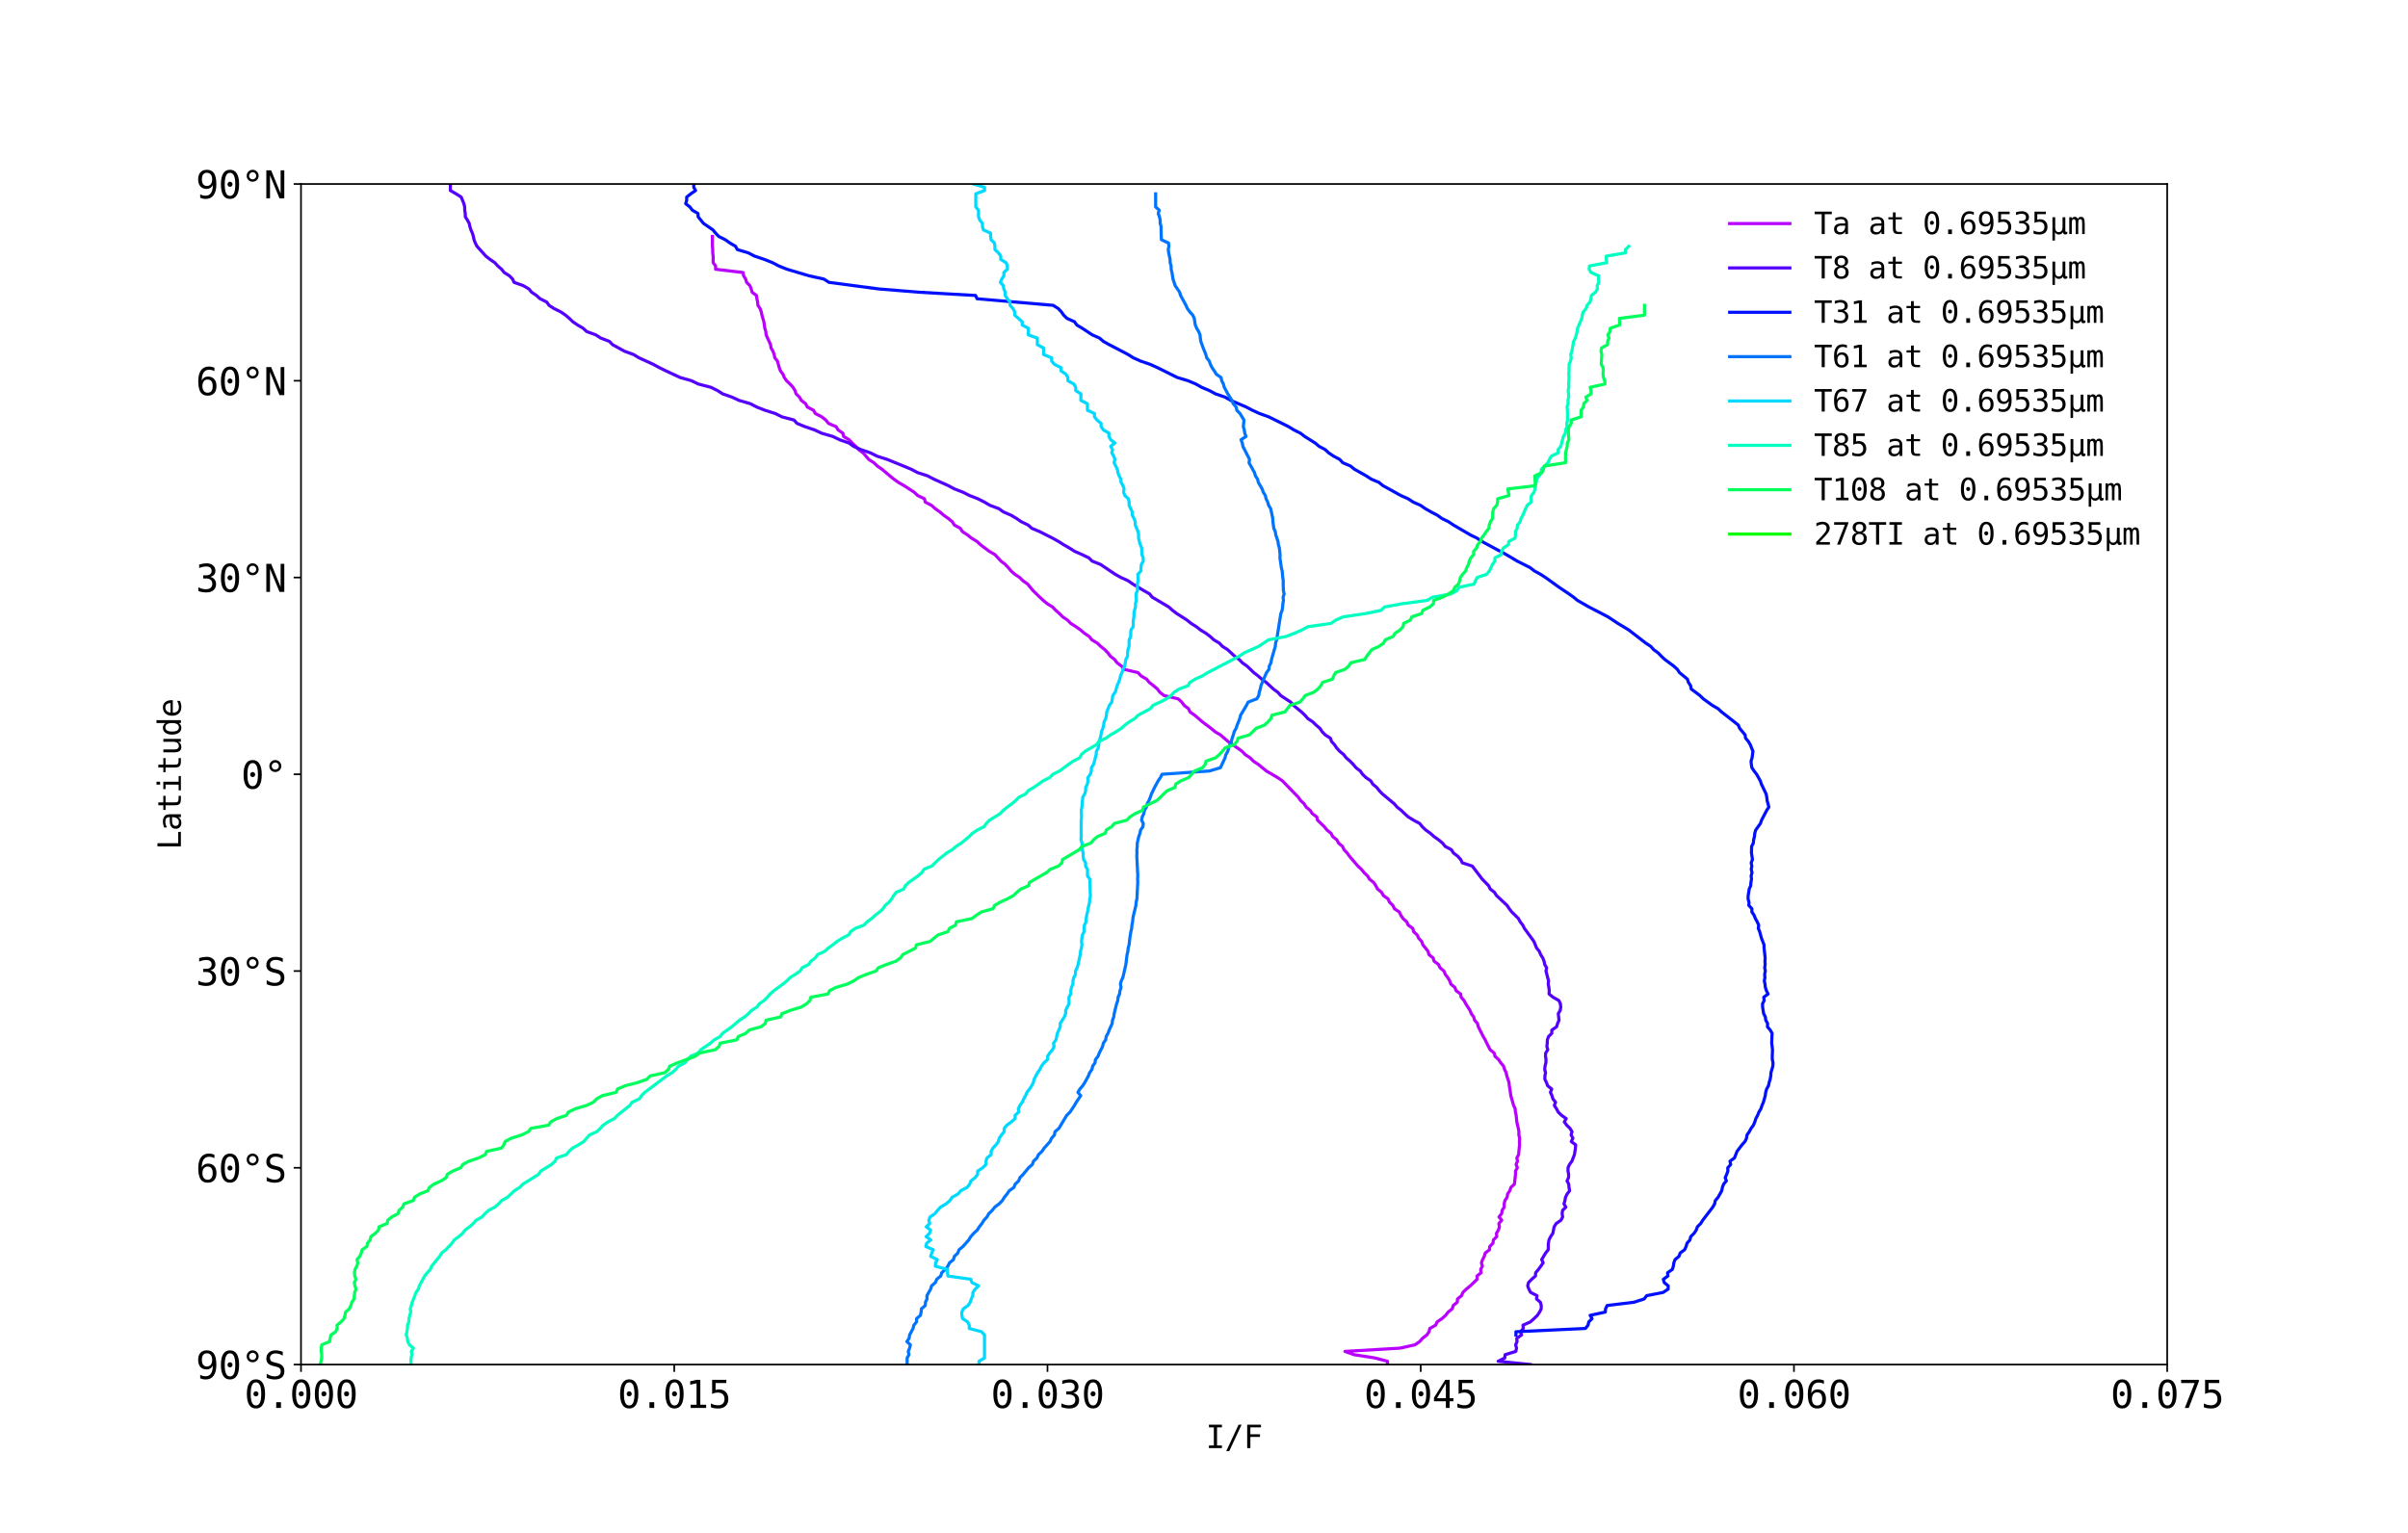 <?xml version="1.0" encoding="utf-8" standalone="no"?>
<!DOCTYPE svg PUBLIC "-//W3C//DTD SVG 1.1//EN"
  "http://www.w3.org/Graphics/SVG/1.1/DTD/svg11.dtd">
<svg xmlns:xlink="http://www.w3.org/1999/xlink" width="1152pt" height="733.68pt" viewBox="0 0 1152 733.68" xmlns="http://www.w3.org/2000/svg" version="1.1">
 <defs>
  <style type="text/css">*{stroke-linejoin: round; stroke-linecap: butt}</style>
 </defs>
 <g id="figure_1">
  <g id="patch_1">
   <path d="M 0 733.68 
L 1152 733.68 
L 1152 0 
L 0 0 
z
" style="fill: #ffffff"/>
  </g>
  <g id="axes_1">
   <g id="patch_2">
    <path d="M 144 652.975 
L 1036.8 652.975 
L 1036.8 88.042 
L 144 88.042 
z
" style="fill: #ffffff"/>
   </g>
   <g id="matplotlib.axis_1">
    <g id="xtick_1">
     <g id="line2d_1">
      <defs>
       <path id="m497822f104" d="M 0 0 
L 0 3.5 
" style="stroke: #000000; stroke-width: 0.8"/>
      </defs>
      <g>
       <use xlink:href="#m497822f104" x="144" y="652.975" style="stroke: #000000; stroke-width: 0.8"/>
      </g>
     </g>
     <g id="text_1">
      <!-- 0.000 -->
      <g transform="translate(116.909 673.748)scale(0.18 -0.18)">
       <defs>
        <path id="DejaVuSansMono-30" d="M 1509 2344 
Q 1509 2516 1629 2641 
Q 1750 2766 1919 2766 
Q 2094 2766 2219 2641 
Q 2344 2516 2344 2344 
Q 2344 2169 2220 2047 
Q 2097 1925 1919 1925 
Q 1744 1925 1626 2044 
Q 1509 2163 1509 2344 
z
M 1925 4250 
Q 1484 4250 1267 3775 
Q 1050 3300 1050 2328 
Q 1050 1359 1267 884 
Q 1484 409 1925 409 
Q 2369 409 2586 884 
Q 2803 1359 2803 2328 
Q 2803 3300 2586 3775 
Q 2369 4250 1925 4250 
z
M 1925 4750 
Q 2672 4750 3055 4137 
Q 3438 3525 3438 2328 
Q 3438 1134 3055 521 
Q 2672 -91 1925 -91 
Q 1178 -91 797 521 
Q 416 1134 416 2328 
Q 416 3525 797 4137 
Q 1178 4750 1925 4750 
z
" transform="scale(0.016)"/>
        <path id="DejaVuSansMono-2e" d="M 1528 953 
L 2316 953 
L 2316 0 
L 1528 0 
L 1528 953 
z
" transform="scale(0.016)"/>
       </defs>
       <use xlink:href="#DejaVuSansMono-30"/>
       <use xlink:href="#DejaVuSansMono-2e" x="60.205"/>
       <use xlink:href="#DejaVuSansMono-30" x="120.41"/>
       <use xlink:href="#DejaVuSansMono-30" x="180.615"/>
       <use xlink:href="#DejaVuSansMono-30" x="240.82"/>
      </g>
     </g>
    </g>
    <g id="xtick_2">
     <g id="line2d_2">
      <g>
       <use xlink:href="#m497822f104" x="322.56" y="652.975" style="stroke: #000000; stroke-width: 0.8"/>
      </g>
     </g>
     <g id="text_2">
      <!-- 0.015 -->
      <g transform="translate(295.469 673.748)scale(0.18 -0.18)">
       <defs>
        <path id="DejaVuSansMono-31" d="M 844 531 
L 1825 531 
L 1825 4097 
L 769 3859 
L 769 4434 
L 1819 4666 
L 2450 4666 
L 2450 531 
L 3419 531 
L 3419 0 
L 844 0 
L 844 531 
z
" transform="scale(0.016)"/>
        <path id="DejaVuSansMono-35" d="M 647 4666 
L 3009 4666 
L 3009 4134 
L 1222 4134 
L 1222 2988 
Q 1356 3038 1492 3061 
Q 1628 3084 1766 3084 
Q 2491 3084 2916 2656 
Q 3341 2228 3341 1497 
Q 3341 759 2895 334 
Q 2450 -91 1678 -91 
Q 1306 -91 998 -41 
Q 691 9 447 109 
L 447 750 
Q 734 594 1025 517 
Q 1316 441 1619 441 
Q 2141 441 2423 716 
Q 2706 991 2706 1497 
Q 2706 1997 2414 2275 
Q 2122 2553 1600 2553 
Q 1347 2553 1106 2495 
Q 866 2438 647 2322 
L 647 4666 
z
" transform="scale(0.016)"/>
       </defs>
       <use xlink:href="#DejaVuSansMono-30"/>
       <use xlink:href="#DejaVuSansMono-2e" x="60.205"/>
       <use xlink:href="#DejaVuSansMono-30" x="120.41"/>
       <use xlink:href="#DejaVuSansMono-31" x="180.615"/>
       <use xlink:href="#DejaVuSansMono-35" x="240.82"/>
      </g>
     </g>
    </g>
    <g id="xtick_3">
     <g id="line2d_3">
      <g>
       <use xlink:href="#m497822f104" x="501.12" y="652.975" style="stroke: #000000; stroke-width: 0.8"/>
      </g>
     </g>
     <g id="text_3">
      <!-- 0.030 -->
      <g transform="translate(474.029 673.748)scale(0.18 -0.18)">
       <defs>
        <path id="DejaVuSansMono-33" d="M 2425 2497 
Q 2884 2375 3128 2064 
Q 3372 1753 3372 1288 
Q 3372 644 2939 276 
Q 2506 -91 1741 -91 
Q 1419 -91 1084 -31 
Q 750 28 428 141 
L 428 769 
Q 747 603 1056 522 
Q 1366 441 1672 441 
Q 2191 441 2469 675 
Q 2747 909 2747 1350 
Q 2747 1756 2469 1995 
Q 2191 2234 1716 2234 
L 1234 2234 
L 1234 2753 
L 1716 2753 
Q 2150 2753 2394 2943 
Q 2638 3134 2638 3475 
Q 2638 3834 2411 4026 
Q 2184 4219 1766 4219 
Q 1488 4219 1191 4156 
Q 894 4094 569 3969 
L 569 4550 
Q 947 4650 1242 4700 
Q 1538 4750 1766 4750 
Q 2447 4750 2855 4408 
Q 3263 4066 3263 3500 
Q 3263 3116 3048 2859 
Q 2834 2603 2425 2497 
z
" transform="scale(0.016)"/>
       </defs>
       <use xlink:href="#DejaVuSansMono-30"/>
       <use xlink:href="#DejaVuSansMono-2e" x="60.205"/>
       <use xlink:href="#DejaVuSansMono-30" x="120.41"/>
       <use xlink:href="#DejaVuSansMono-33" x="180.615"/>
       <use xlink:href="#DejaVuSansMono-30" x="240.82"/>
      </g>
     </g>
    </g>
    <g id="xtick_4">
     <g id="line2d_4">
      <g>
       <use xlink:href="#m497822f104" x="679.68" y="652.975" style="stroke: #000000; stroke-width: 0.8"/>
      </g>
     </g>
     <g id="text_4">
      <!-- 0.045 -->
      <g transform="translate(652.589 673.748)scale(0.18 -0.18)">
       <defs>
        <path id="DejaVuSansMono-34" d="M 2297 4091 
L 825 1625 
L 2297 1625 
L 2297 4091 
z
M 2194 4666 
L 2925 4666 
L 2925 1625 
L 3547 1625 
L 3547 1113 
L 2925 1113 
L 2925 0 
L 2297 0 
L 2297 1113 
L 319 1113 
L 319 1709 
L 2194 4666 
z
" transform="scale(0.016)"/>
       </defs>
       <use xlink:href="#DejaVuSansMono-30"/>
       <use xlink:href="#DejaVuSansMono-2e" x="60.205"/>
       <use xlink:href="#DejaVuSansMono-30" x="120.41"/>
       <use xlink:href="#DejaVuSansMono-34" x="180.615"/>
       <use xlink:href="#DejaVuSansMono-35" x="240.82"/>
      </g>
     </g>
    </g>
    <g id="xtick_5">
     <g id="line2d_5">
      <g>
       <use xlink:href="#m497822f104" x="858.24" y="652.975" style="stroke: #000000; stroke-width: 0.8"/>
      </g>
     </g>
     <g id="text_5">
      <!-- 0.060 -->
      <g transform="translate(831.149 673.748)scale(0.18 -0.18)">
       <defs>
        <path id="DejaVuSansMono-36" d="M 3097 4563 
L 3097 3981 
Q 2900 4097 2678 4158 
Q 2456 4219 2216 4219 
Q 1616 4219 1306 3767 
Q 997 3316 997 2438 
Q 1147 2750 1412 2917 
Q 1678 3084 2022 3084 
Q 2697 3084 3067 2670 
Q 3438 2256 3438 1497 
Q 3438 741 3056 325 
Q 2675 -91 1984 -91 
Q 1172 -91 794 492 
Q 416 1075 416 2328 
Q 416 3509 870 4129 
Q 1325 4750 2188 4750 
Q 2419 4750 2650 4701 
Q 2881 4653 3097 4563 
z
M 1972 2591 
Q 1569 2591 1337 2300 
Q 1106 2009 1106 1497 
Q 1106 984 1337 693 
Q 1569 403 1972 403 
Q 2391 403 2603 679 
Q 2816 956 2816 1497 
Q 2816 2041 2603 2316 
Q 2391 2591 1972 2591 
z
" transform="scale(0.016)"/>
       </defs>
       <use xlink:href="#DejaVuSansMono-30"/>
       <use xlink:href="#DejaVuSansMono-2e" x="60.205"/>
       <use xlink:href="#DejaVuSansMono-30" x="120.41"/>
       <use xlink:href="#DejaVuSansMono-36" x="180.615"/>
       <use xlink:href="#DejaVuSansMono-30" x="240.82"/>
      </g>
     </g>
    </g>
    <g id="xtick_6">
     <g id="line2d_6">
      <g>
       <use xlink:href="#m497822f104" x="1036.8" y="652.975" style="stroke: #000000; stroke-width: 0.8"/>
      </g>
     </g>
     <g id="text_6">
      <!-- 0.075 -->
      <g transform="translate(1009.709 673.748)scale(0.18 -0.18)">
       <defs>
        <path id="DejaVuSansMono-37" d="M 434 4666 
L 3372 4666 
L 3372 4397 
L 1703 0 
L 1044 0 
L 2669 4134 
L 434 4134 
L 434 4666 
z
" transform="scale(0.016)"/>
       </defs>
       <use xlink:href="#DejaVuSansMono-30"/>
       <use xlink:href="#DejaVuSansMono-2e" x="60.205"/>
       <use xlink:href="#DejaVuSansMono-30" x="120.41"/>
       <use xlink:href="#DejaVuSansMono-37" x="180.615"/>
       <use xlink:href="#DejaVuSansMono-35" x="240.82"/>
      </g>
     </g>
    </g>
    <g id="text_7">
     <!-- I/F -->
     <g transform="translate(576.854 692.969)scale(0.15 -0.15)">
      <defs>
       <path id="DejaVuSansMono-49" d="M 628 4666 
L 3219 4666 
L 3219 4134 
L 2241 4134 
L 2241 531 
L 3219 531 
L 3219 0 
L 628 0 
L 628 531 
L 1606 531 
L 1606 4134 
L 628 4134 
L 628 4666 
z
" transform="scale(0.016)"/>
       <path id="DejaVuSansMono-2f" d="M 2778 4666 
L 3372 4666 
L 916 -594 
L 319 -594 
L 2778 4666 
z
" transform="scale(0.016)"/>
       <path id="DejaVuSansMono-46" d="M 728 4666 
L 3475 4666 
L 3475 4134 
L 1363 4134 
L 1363 2759 
L 3278 2759 
L 3278 2228 
L 1363 2228 
L 1363 0 
L 728 0 
L 728 4666 
z
" transform="scale(0.016)"/>
      </defs>
      <use xlink:href="#DejaVuSansMono-49"/>
      <use xlink:href="#DejaVuSansMono-2f" x="60.205"/>
      <use xlink:href="#DejaVuSansMono-46" x="120.41"/>
     </g>
    </g>
   </g>
   <g id="matplotlib.axis_2">
    <g id="ytick_1">
     <g id="line2d_7">
      <defs>
       <path id="m13970c8b29" d="M 0 0 
L -3.5 0 
" style="stroke: #000000; stroke-width: 0.8"/>
      </defs>
      <g>
       <use xlink:href="#m13970c8b29" x="144" y="652.975" style="stroke: #000000; stroke-width: 0.8"/>
      </g>
     </g>
     <g id="text_8">
      <!-- 90°S -->
      <g transform="translate(93.654 659.862)scale(0.18 -0.18)">
       <defs>
        <path id="DejaVuSansMono-39" d="M 1863 2069 
Q 2266 2069 2495 2359 
Q 2725 2650 2725 3163 
Q 2725 3675 2495 3965 
Q 2266 4256 1863 4256 
Q 1444 4256 1231 3979 
Q 1019 3703 1019 3163 
Q 1019 2619 1230 2344 
Q 1441 2069 1863 2069 
z
M 738 97 
L 738 678 
Q 934 563 1156 502 
Q 1378 441 1619 441 
Q 2219 441 2526 892 
Q 2834 1344 2834 2222 
Q 2688 1909 2422 1742 
Q 2156 1575 1813 1575 
Q 1138 1575 767 1990 
Q 397 2406 397 3169 
Q 397 3922 776 4336 
Q 1156 4750 1850 4750 
Q 2663 4750 3041 4165 
Q 3419 3581 3419 2328 
Q 3419 1150 2964 529 
Q 2509 -91 1644 -91 
Q 1416 -91 1184 -42 
Q 953 6 738 97 
z
" transform="scale(0.016)"/>
        <path id="DejaVuSansMono-b0" d="M 1925 4750 
Q 2128 4750 2311 4673 
Q 2494 4597 2631 4453 
Q 2772 4313 2845 4134 
Q 2919 3956 2919 3750 
Q 2919 3338 2628 3052 
Q 2338 2766 1919 2766 
Q 1497 2766 1215 3047 
Q 934 3328 934 3750 
Q 934 4169 1221 4459 
Q 1509 4750 1925 4750 
z
M 1925 4347 
Q 1678 4347 1504 4173 
Q 1331 4000 1331 3750 
Q 1331 3500 1501 3331 
Q 1672 3163 1919 3163 
Q 2169 3163 2345 3334 
Q 2522 3506 2522 3750 
Q 2522 3997 2347 4172 
Q 2172 4347 1925 4347 
z
" transform="scale(0.016)"/>
        <path id="DejaVuSansMono-53" d="M 3163 4506 
L 3163 3866 
Q 2875 4050 2586 4144 
Q 2297 4238 2003 4238 
Q 1556 4238 1297 4030 
Q 1038 3822 1038 3469 
Q 1038 3159 1208 2996 
Q 1378 2834 1844 2725 
L 2175 2650 
Q 2831 2497 3131 2169 
Q 3431 1841 3431 1275 
Q 3431 609 3018 259 
Q 2606 -91 1819 -91 
Q 1491 -91 1159 -20 
Q 828 50 494 191 
L 494 863 
Q 853 634 1173 528 
Q 1494 422 1819 422 
Q 2297 422 2562 636 
Q 2828 850 2828 1234 
Q 2828 1584 2645 1768 
Q 2463 1953 2009 2053 
L 1672 2131 
Q 1022 2278 728 2575 
Q 434 2872 434 3372 
Q 434 3997 854 4373 
Q 1275 4750 1972 4750 
Q 2241 4750 2537 4689 
Q 2834 4628 3163 4506 
z
" transform="scale(0.016)"/>
       </defs>
       <use xlink:href="#DejaVuSansMono-39"/>
       <use xlink:href="#DejaVuSansMono-30" x="60.205"/>
       <use xlink:href="#DejaVuSansMono-b0" x="120.41"/>
       <use xlink:href="#DejaVuSansMono-53" x="180.615"/>
      </g>
     </g>
    </g>
    <g id="ytick_2">
     <g id="line2d_8">
      <g>
       <use xlink:href="#m13970c8b29" x="144" y="558.82" style="stroke: #000000; stroke-width: 0.8"/>
      </g>
     </g>
     <g id="text_9">
      <!-- 60°S -->
      <g transform="translate(93.654 565.706)scale(0.18 -0.18)">
       <use xlink:href="#DejaVuSansMono-36"/>
       <use xlink:href="#DejaVuSansMono-30" x="60.205"/>
       <use xlink:href="#DejaVuSansMono-b0" x="120.41"/>
       <use xlink:href="#DejaVuSansMono-53" x="180.615"/>
      </g>
     </g>
    </g>
    <g id="ytick_3">
     <g id="line2d_9">
      <g>
       <use xlink:href="#m13970c8b29" x="144" y="464.664" style="stroke: #000000; stroke-width: 0.8"/>
      </g>
     </g>
     <g id="text_10">
      <!-- 30°S -->
      <g transform="translate(93.654 471.55)scale(0.18 -0.18)">
       <use xlink:href="#DejaVuSansMono-33"/>
       <use xlink:href="#DejaVuSansMono-30" x="60.205"/>
       <use xlink:href="#DejaVuSansMono-b0" x="120.41"/>
       <use xlink:href="#DejaVuSansMono-53" x="180.615"/>
      </g>
     </g>
    </g>
    <g id="ytick_4">
     <g id="line2d_10">
      <g>
       <use xlink:href="#m13970c8b29" x="144" y="370.508" style="stroke: #000000; stroke-width: 0.8"/>
      </g>
     </g>
     <g id="text_11">
      <!-- 0° -->
      <g transform="translate(115.327 377.395)scale(0.18 -0.18)">
       <use xlink:href="#DejaVuSansMono-30"/>
       <use xlink:href="#DejaVuSansMono-b0" x="60.205"/>
      </g>
     </g>
    </g>
    <g id="ytick_5">
     <g id="line2d_11">
      <g>
       <use xlink:href="#m13970c8b29" x="144" y="276.353" style="stroke: #000000; stroke-width: 0.8"/>
      </g>
     </g>
     <g id="text_12">
      <!-- 30°N -->
      <g transform="translate(93.654 283.239)scale(0.18 -0.18)">
       <defs>
        <path id="DejaVuSansMono-4e" d="M 434 4666 
L 1234 4666 
L 2809 825 
L 2809 4666 
L 3419 4666 
L 3419 0 
L 2619 0 
L 1044 3841 
L 1044 0 
L 434 0 
L 434 4666 
z
" transform="scale(0.016)"/>
       </defs>
       <use xlink:href="#DejaVuSansMono-33"/>
       <use xlink:href="#DejaVuSansMono-30" x="60.205"/>
       <use xlink:href="#DejaVuSansMono-b0" x="120.41"/>
       <use xlink:href="#DejaVuSansMono-4e" x="180.615"/>
      </g>
     </g>
    </g>
    <g id="ytick_6">
     <g id="line2d_12">
      <g>
       <use xlink:href="#m13970c8b29" x="144" y="182.197" style="stroke: #000000; stroke-width: 0.8"/>
      </g>
     </g>
     <g id="text_13">
      <!-- 60°N -->
      <g transform="translate(93.654 189.084)scale(0.18 -0.18)">
       <use xlink:href="#DejaVuSansMono-36"/>
       <use xlink:href="#DejaVuSansMono-30" x="60.205"/>
       <use xlink:href="#DejaVuSansMono-b0" x="120.41"/>
       <use xlink:href="#DejaVuSansMono-4e" x="180.615"/>
      </g>
     </g>
    </g>
    <g id="ytick_7">
     <g id="line2d_13">
      <g>
       <use xlink:href="#m13970c8b29" x="144" y="88.042" style="stroke: #000000; stroke-width: 0.8"/>
      </g>
     </g>
     <g id="text_14">
      <!-- 90°N -->
      <g transform="translate(93.654 94.928)scale(0.18 -0.18)">
       <use xlink:href="#DejaVuSansMono-39"/>
       <use xlink:href="#DejaVuSansMono-30" x="60.205"/>
       <use xlink:href="#DejaVuSansMono-b0" x="120.41"/>
       <use xlink:href="#DejaVuSansMono-4e" x="180.615"/>
      </g>
     </g>
    </g>
    <g id="text_15">
     <!-- Latitude -->
     <g transform="translate(86.534 406.63)rotate(-90)scale(0.15 -0.15)">
      <defs>
       <path id="DejaVuSansMono-4c" d="M 672 4666 
L 1306 4666 
L 1306 531 
L 3559 531 
L 3559 0 
L 672 0 
L 672 4666 
z
" transform="scale(0.016)"/>
       <path id="DejaVuSansMono-61" d="M 2194 1759 
L 2003 1759 
Q 1500 1759 1245 1582 
Q 991 1406 991 1056 
Q 991 741 1181 566 
Q 1372 391 1709 391 
Q 2184 391 2456 720 
Q 2728 1050 2731 1631 
L 2731 1759 
L 2194 1759 
z
M 3309 1997 
L 3309 0 
L 2731 0 
L 2731 519 
Q 2547 206 2267 57 
Q 1988 -91 1588 -91 
Q 1053 -91 734 211 
Q 416 513 416 1019 
Q 416 1603 808 1906 
Q 1200 2209 1959 2209 
L 2731 2209 
L 2731 2300 
Q 2728 2719 2518 2908 
Q 2309 3097 1850 3097 
Q 1556 3097 1256 3012 
Q 956 2928 672 2766 
L 672 3341 
Q 991 3463 1283 3523 
Q 1575 3584 1850 3584 
Q 2284 3584 2592 3456 
Q 2900 3328 3091 3072 
Q 3209 2916 3259 2686 
Q 3309 2456 3309 1997 
z
" transform="scale(0.016)"/>
       <path id="DejaVuSansMono-74" d="M 1919 4494 
L 1919 3500 
L 3225 3500 
L 3225 3053 
L 1919 3053 
L 1919 1153 
Q 1919 766 2066 612 
Q 2213 459 2578 459 
L 3225 459 
L 3225 0 
L 2522 0 
Q 1875 0 1609 259 
Q 1344 519 1344 1153 
L 1344 3053 
L 409 3053 
L 409 3500 
L 1344 3500 
L 1344 4494 
L 1919 4494 
z
" transform="scale(0.016)"/>
       <path id="DejaVuSansMono-69" d="M 800 3500 
L 2272 3500 
L 2272 447 
L 3413 447 
L 3413 0 
L 556 0 
L 556 447 
L 1697 447 
L 1697 3053 
L 800 3053 
L 800 3500 
z
M 1697 4863 
L 2272 4863 
L 2272 4134 
L 1697 4134 
L 1697 4863 
z
" transform="scale(0.016)"/>
       <path id="DejaVuSansMono-75" d="M 609 1325 
L 609 3494 
L 1184 3494 
L 1184 1325 
Q 1184 853 1351 631 
Q 1519 409 1869 409 
Q 2275 409 2490 695 
Q 2706 981 2706 1516 
L 2706 3494 
L 3284 3494 
L 3284 0 
L 2706 0 
L 2706 525 
Q 2553 222 2289 65 
Q 2025 -91 1672 -91 
Q 1134 -91 871 261 
Q 609 613 609 1325 
z
" transform="scale(0.016)"/>
       <path id="DejaVuSansMono-64" d="M 2681 3053 
L 2681 4863 
L 3256 4863 
L 3256 0 
L 2681 0 
L 2681 441 
Q 2538 181 2298 45 
Q 2059 -91 1747 -91 
Q 1113 -91 748 401 
Q 384 894 384 1759 
Q 384 2613 750 3098 
Q 1116 3584 1747 3584 
Q 2063 3584 2303 3448 
Q 2544 3313 2681 3053 
z
M 991 1747 
Q 991 1078 1203 737 
Q 1416 397 1831 397 
Q 2247 397 2464 740 
Q 2681 1084 2681 1747 
Q 2681 2413 2464 2755 
Q 2247 3097 1831 3097 
Q 1416 3097 1203 2756 
Q 991 2416 991 1747 
z
" transform="scale(0.016)"/>
       <path id="DejaVuSansMono-65" d="M 3475 1894 
L 3475 1613 
L 984 1613 
L 984 1594 
Q 984 1022 1282 709 
Q 1581 397 2125 397 
Q 2400 397 2700 484 
Q 3000 572 3341 750 
L 3341 178 
Q 3013 44 2708 -23 
Q 2403 -91 2119 -91 
Q 1303 -91 843 398 
Q 384 888 384 1747 
Q 384 2584 834 3084 
Q 1284 3584 2034 3584 
Q 2703 3584 3089 3131 
Q 3475 2678 3475 1894 
z
M 2900 2063 
Q 2888 2569 2661 2833 
Q 2434 3097 2009 3097 
Q 1594 3097 1325 2822 
Q 1056 2547 1006 2059 
L 2900 2063 
z
" transform="scale(0.016)"/>
      </defs>
      <use xlink:href="#DejaVuSansMono-4c"/>
      <use xlink:href="#DejaVuSansMono-61" x="60.205"/>
      <use xlink:href="#DejaVuSansMono-74" x="120.41"/>
      <use xlink:href="#DejaVuSansMono-69" x="180.615"/>
      <use xlink:href="#DejaVuSansMono-74" x="240.82"/>
      <use xlink:href="#DejaVuSansMono-75" x="301.025"/>
      <use xlink:href="#DejaVuSansMono-64" x="361.23"/>
      <use xlink:href="#DejaVuSansMono-65" x="421.436"/>
     </g>
    </g>
   </g>
   <g id="line2d_14">
    <path d="M 340.815 113.15 
L 340.815 117.858 
L 340.973 119.427 
L 340.973 120.996 
L 341.171 122.565 
L 341.171 125.704 
L 342.348 127.273 
L 342.348 128.842 
L 355.481 130.412 
L 355.769 131.981 
L 356.713 133.55 
L 357.194 135.119 
L 358.75 136.689 
L 359.377 138.258 
L 359.813 139.827 
L 361.877 141.396 
L 362.109 142.966 
L 362.465 144.535 
L 362.584 146.104 
L 363.63 147.673 
L 364.196 149.243 
L 364.513 150.812 
L 365.429 153.951 
L 365.887 157.089 
L 366.379 158.658 
L 366.509 160.228 
L 368.641 164.935 
L 368.856 166.505 
L 369.801 168.074 
L 370.367 169.643 
L 370.666 171.212 
L 371.933 172.782 
L 372.787 175.92 
L 373.37 177.489 
L 374.574 179.059 
L 375.185 180.628 
L 376.288 182.197 
L 377.957 183.766 
L 379.371 185.336 
L 380.338 186.905 
L 380.847 188.474 
L 382.481 190.043 
L 383.341 191.613 
L 385.439 193.182 
L 386.197 194.751 
L 389.195 196.321 
L 390.06 197.89 
L 393.125 199.459 
L 395.082 201.028 
L 396.343 202.598 
L 399.986 204.167 
L 400.953 205.736 
L 403.232 207.305 
L 403.611 208.875 
L 406.241 210.444 
L 407.672 212.013 
L 409.38 213.582 
L 410.8 215.152 
L 412.937 216.721 
L 415.613 219.859 
L 418.062 221.429 
L 419.702 222.998 
L 421.97 224.567 
L 425.663 227.706 
L 427.631 229.275 
L 429.803 230.844 
L 432.54 232.414 
L 437.353 235.552 
L 439.033 237.121 
L 442.263 238.691 
L 442.636 240.26 
L 445.645 241.829 
L 447.398 243.398 
L 449.621 244.968 
L 451.448 246.537 
L 453.67 248.106 
L 455.593 249.675 
L 456.566 251.245 
L 459.428 252.814 
L 460.418 254.383 
L 462.833 255.952 
L 464.773 257.522 
L 467.369 259.091 
L 469.065 260.66 
L 473.217 263.799 
L 475.948 265.368 
L 478.867 268.507 
L 480.914 270.076 
L 482.39 271.645 
L 483.686 273.214 
L 485.478 274.784 
L 487.803 276.353 
L 489.403 277.922 
L 491.632 279.491 
L 494.217 282.63 
L 497.423 285.768 
L 499.126 287.338 
L 501.003 288.907 
L 503.577 290.476 
L 505.03 292.045 
L 506.857 293.615 
L 508.396 295.184 
L 510.731 296.753 
L 512.264 298.322 
L 514.753 299.892 
L 516.958 301.461 
L 518.774 303.03 
L 521.098 304.599 
L 522.348 306.169 
L 524.927 307.738 
L 526.573 309.307 
L 528.53 310.877 
L 530.046 312.446 
L 531.217 314.015 
L 533.224 315.584 
L 534.389 317.154 
L 536.505 318.723 
L 537.794 320.292 
L 544.417 321.861 
L 545.865 323.431 
L 548.574 325 
L 549.824 326.569 
L 551.866 328.138 
L 553.704 329.708 
L 554.88 331.277 
L 556.882 332.846 
L 563.618 334.415 
L 565.36 335.985 
L 566.509 337.554 
L 568.584 339.123 
L 569.308 340.692 
L 571.554 342.262 
L 575.19 345.4 
L 579.364 348.539 
L 581.225 350.108 
L 583.844 351.677 
L 587.492 354.816 
L 592.027 357.954 
L 594.222 359.524 
L 595.715 361.093 
L 598.073 362.662 
L 599.634 364.231 
L 601.987 365.801 
L 605.833 368.939 
L 611.161 372.078 
L 613.497 373.647 
L 621.115 381.493 
L 622.19 383.062 
L 623.892 384.632 
L 624.848 386.201 
L 626.782 387.77 
L 627.778 389.34 
L 629.944 390.909 
L 630.306 392.478 
L 633.563 395.617 
L 634.808 397.186 
L 636.753 398.755 
L 637.585 400.324 
L 639.564 401.894 
L 640.379 403.463 
L 642.268 405.032 
L 642.986 406.601 
L 644.468 408.171 
L 645.588 409.74 
L 649.62 414.448 
L 651.317 416.017 
L 652.567 417.586 
L 654.247 419.155 
L 655.18 420.725 
L 657.159 422.294 
L 658.2 423.863 
L 659.026 425.433 
L 660.977 427.002 
L 661.842 428.571 
L 664.048 430.14 
L 664.732 431.71 
L 666.372 433.279 
L 667.074 434.848 
L 669.455 436.417 
L 670.162 437.987 
L 671.236 439.556 
L 672.984 441.125 
L 673.691 442.694 
L 675.88 444.264 
L 676.287 445.833 
L 677.984 447.402 
L 678.702 448.971 
L 680.156 450.541 
L 680.682 452.11 
L 683.21 455.248 
L 683.606 456.818 
L 685.608 458.387 
L 686.066 459.956 
L 688.17 461.525 
L 688.916 463.095 
L 690.794 464.664 
L 691.411 466.233 
L 692.627 467.803 
L 693.56 469.372 
L 694.097 470.941 
L 696.026 472.51 
L 696.597 474.08 
L 698.769 475.649 
L 699.018 477.218 
L 700.409 478.787 
L 701.235 480.357 
L 703.237 483.495 
L 703.865 485.064 
L 705.035 486.634 
L 705.46 488.203 
L 706.834 489.772 
L 707.224 491.341 
L 708.813 494.48 
L 709.594 496.049 
L 710.533 497.618 
L 711.262 499.188 
L 712.88 502.326 
L 714.809 503.896 
L 715.21 505.465 
L 716.918 507.034 
L 717.987 508.603 
L 719.31 510.173 
L 719.78 511.742 
L 720.56 513.311 
L 720.872 514.88 
L 721.918 518.019 
L 722.059 519.588 
L 722.342 521.157 
L 722.777 524.296 
L 724.124 529.004 
L 724.865 530.573 
L 724.983 532.142 
L 725.345 533.711 
L 725.639 536.85 
L 726.38 539.988 
L 726.663 541.558 
L 726.623 543.127 
L 727.019 544.696 
L 726.906 546.266 
L 726.963 547.835 
L 726.64 550.973 
L 726.522 552.543 
L 725.656 554.112 
L 725.984 555.681 
L 725.306 557.25 
L 725.916 558.82 
L 725.017 560.389 
L 725.034 561.958 
L 724.497 566.666 
L 722.8 568.235 
L 722.291 569.804 
L 721.233 571.374 
L 721.013 572.943 
L 719.955 574.512 
L 719.599 576.081 
L 719.639 577.651 
L 718.598 579.22 
L 718.394 580.789 
L 717.105 582.359 
L 718.456 583.928 
L 717.065 585.497 
L 717.337 587.066 
L 716.839 588.636 
L 715.894 590.205 
L 716.047 591.774 
L 714.447 593.343 
L 714.254 594.913 
L 712.688 596.482 
L 712.563 598.051 
L 710.538 599.62 
L 710.097 601.19 
L 709.283 602.759 
L 708.717 604.328 
L 709.209 605.897 
L 708.344 607.467 
L 708.593 609.036 
L 706.602 610.605 
L 706.664 612.174 
L 703.395 615.313 
L 701.501 616.882 
L 699.877 618.451 
L 699.21 620.021 
L 697.276 621.59 
L 697.168 623.159 
L 695.223 624.729 
L 694.781 626.298 
L 692.808 627.867 
L 691.597 629.436 
L 689.844 631.006 
L 687.514 632.575 
L 686.824 634.144 
L 684.035 635.713 
L 683.657 637.283 
L 682.593 638.852 
L 680.546 640.421 
L 679.188 641.99 
L 676.87 643.56 
L 669.766 645.129 
L 643.421 646.698 
L 647.782 648.267 
L 657.804 649.837 
L 663.777 651.406 
L 663.777 652.975 
L 663.777 652.975 
" clip-path="url(#pf5e6c781d8)" style="fill: none; stroke: #b900ff; stroke-width: 1.5; stroke-linecap: square"/>
   </g>
   <g id="line2d_15">
    <path d="M 215.465 88.042 
L 215.465 91.18 
L 218.19 92.749 
L 220.635 94.319 
L 221.926 97.457 
L 222.3 99.026 
L 222.332 100.596 
L 222.587 102.165 
L 222.603 103.734 
L 223.599 105.303 
L 224.459 106.873 
L 224.81 108.442 
L 225.288 110.011 
L 225.989 111.581 
L 226.459 113.15 
L 226.785 114.719 
L 227.383 116.288 
L 228.195 117.858 
L 232.425 122.565 
L 234.433 124.135 
L 236.711 125.704 
L 238.129 127.273 
L 239.962 128.842 
L 241.212 130.412 
L 243.722 131.981 
L 245.235 133.55 
L 245.928 135.119 
L 250.342 136.689 
L 253.018 138.258 
L 254.317 139.827 
L 256.651 141.396 
L 258.395 142.966 
L 261.542 144.535 
L 262.665 146.104 
L 265.103 147.673 
L 268.258 149.243 
L 270.56 150.812 
L 272.4 152.381 
L 274.017 153.951 
L 276.327 155.52 
L 278.988 157.089 
L 280.669 158.658 
L 284.979 160.228 
L 287.448 161.797 
L 291.551 163.366 
L 293.049 164.935 
L 298.752 168.074 
L 303.07 169.643 
L 305.675 171.212 
L 312.526 174.351 
L 315.41 175.92 
L 318.596 177.489 
L 325.32 180.628 
L 330.849 182.197 
L 334.051 183.766 
L 340.089 185.336 
L 343.292 186.905 
L 345.706 188.474 
L 350.191 190.043 
L 353.584 191.613 
L 358.961 193.182 
L 361.941 194.751 
L 365.948 196.321 
L 370.927 197.89 
L 374.018 199.459 
L 379.905 201.028 
L 381.275 202.598 
L 385.075 204.167 
L 389.711 205.736 
L 393.057 207.305 
L 398.458 208.875 
L 401.692 210.444 
L 406.201 212.013 
L 408.36 213.582 
L 411.857 215.152 
L 416.446 216.721 
L 419.585 218.29 
L 424.484 219.859 
L 435.995 224.567 
L 438.919 226.136 
L 443.738 227.706 
L 446.742 229.275 
L 453.72 232.414 
L 456.66 233.983 
L 460.714 235.552 
L 463.805 237.121 
L 467.836 238.691 
L 470.935 240.26 
L 473.636 241.829 
L 477.834 243.398 
L 480.041 244.968 
L 483.681 246.537 
L 486.31 248.106 
L 488.596 249.675 
L 491.862 251.245 
L 493.607 252.814 
L 497.359 254.383 
L 503.557 257.522 
L 506.385 259.091 
L 508.839 260.66 
L 511.595 262.229 
L 514.056 263.799 
L 517.609 265.368 
L 520.876 266.937 
L 522.493 268.507 
L 526.452 270.076 
L 533.462 274.784 
L 536.25 276.353 
L 539.724 277.922 
L 541.938 279.491 
L 547.204 282.63 
L 549.968 284.199 
L 551.219 285.768 
L 556.556 288.907 
L 559.169 290.476 
L 560.914 292.045 
L 562.977 293.615 
L 567.884 296.753 
L 569.836 298.322 
L 572.33 299.892 
L 574.337 301.461 
L 576.902 303.03 
L 578.974 304.599 
L 580.686 306.169 
L 583.331 307.738 
L 584.813 309.307 
L 587.282 310.877 
L 590.66 314.015 
L 592.843 315.584 
L 594.324 317.154 
L 596.547 318.723 
L 599.821 321.861 
L 601.861 323.431 
L 603.637 325 
L 605.78 326.569 
L 609.166 329.708 
L 611.309 331.277 
L 612.703 332.846 
L 617.451 335.985 
L 618.829 337.554 
L 622.637 340.692 
L 624.278 342.262 
L 625.64 343.831 
L 627.982 345.4 
L 629.607 346.969 
L 631.455 348.539 
L 632.467 350.108 
L 634.004 351.677 
L 636.466 353.247 
L 637.016 354.816 
L 638.45 356.385 
L 639.485 357.954 
L 640.919 359.524 
L 642.847 361.093 
L 644.034 362.662 
L 645.874 364.231 
L 647.412 365.801 
L 648.702 367.37 
L 650.749 368.939 
L 651.849 370.508 
L 653.466 372.078 
L 655.752 373.647 
L 656.724 375.216 
L 658.612 376.785 
L 659.847 378.355 
L 661.353 379.924 
L 667.001 384.632 
L 668.363 386.201 
L 670.346 387.77 
L 671.948 389.34 
L 673.716 390.909 
L 676.241 392.478 
L 679.181 394.047 
L 680.44 395.617 
L 682.081 397.186 
L 684.279 398.755 
L 686.04 400.324 
L 688.247 401.894 
L 690.135 403.463 
L 691.377 405.032 
L 694.341 406.601 
L 695.321 408.171 
L 697.4 409.74 
L 698.81 411.309 
L 699.559 412.878 
L 704.338 414.448 
L 709.118 420.725 
L 712.185 423.863 
L 712.95 425.433 
L 714.949 427.002 
L 715.945 428.571 
L 721.012 433.279 
L 722.024 434.848 
L 723.25 436.417 
L 726.437 439.556 
L 727.265 441.125 
L 728.5 442.694 
L 729.281 444.264 
L 731.583 447.402 
L 733.846 450.541 
L 735.128 453.679 
L 736.411 455.248 
L 737.056 456.818 
L 738.052 458.387 
L 738.689 459.956 
L 738.984 461.525 
L 739.916 463.095 
L 739.605 464.664 
L 740.824 469.372 
L 740.68 470.941 
L 740.991 472.51 
L 741.151 474.08 
L 741.087 475.649 
L 742.999 477.218 
L 745.779 478.787 
L 746.512 480.357 
L 746.663 481.926 
L 746.424 483.495 
L 745.484 485.064 
L 745.843 488.203 
L 745.158 489.772 
L 744.696 491.341 
L 742.401 492.911 
L 742.393 494.48 
L 740.808 496.049 
L 740.266 497.618 
L 740.211 499.188 
L 740.027 500.757 
L 740.465 502.326 
L 739.47 503.896 
L 739.366 505.465 
L 739.637 507.034 
L 739.557 508.603 
L 739.159 510.173 
L 738.992 511.742 
L 739.406 513.311 
L 739.095 514.88 
L 739.063 516.45 
L 739.828 518.019 
L 740.41 519.588 
L 742.353 521.157 
L 741.732 522.727 
L 742.457 524.296 
L 742.927 525.865 
L 744.186 527.434 
L 743.604 529.004 
L 744.624 530.573 
L 745.444 532.142 
L 747.038 533.711 
L 749.292 535.281 
L 748.368 536.85 
L 749.523 538.419 
L 751.116 539.988 
L 752.056 541.558 
L 751.618 543.127 
L 752.51 544.696 
L 751.698 546.266 
L 753.793 547.835 
L 753.705 549.404 
L 753.211 552.543 
L 751.993 555.681 
L 750.838 557.25 
L 750.144 558.82 
L 750.136 560.389 
L 750.447 561.958 
L 750.399 563.527 
L 749.674 565.097 
L 750.503 566.666 
L 750.614 568.235 
L 750.917 569.804 
L 749.722 571.374 
L 748.942 572.943 
L 748.679 574.512 
L 748.201 576.081 
L 749.125 577.651 
L 747.524 579.22 
L 747.332 580.789 
L 747.579 582.359 
L 746.759 583.928 
L 744.496 585.497 
L 743.509 587.066 
L 742.887 590.205 
L 741.828 591.774 
L 741.047 593.343 
L 740.752 594.913 
L 740.68 598.051 
L 739.43 599.62 
L 737.558 602.759 
L 738.259 604.328 
L 735.996 607.467 
L 734.65 609.036 
L 734.578 610.605 
L 732.77 612.174 
L 731.256 613.744 
L 730.842 615.313 
L 731.416 616.882 
L 732.252 618.451 
L 735.327 620.021 
L 735.072 621.59 
L 736.92 623.159 
L 737.335 624.729 
L 737.319 626.298 
L 736.538 627.867 
L 735.494 629.436 
L 733.893 631.006 
L 732.133 632.575 
L 728.604 634.144 
L 728.755 635.713 
L 727.401 637.283 
L 727.927 638.852 
L 725.616 640.421 
L 725.768 641.99 
L 725.091 643.56 
L 725.521 645.129 
L 725.17 646.698 
L 720.048 648.267 
L 719.881 649.837 
L 716.718 651.406 
L 732.204 652.975 
L 732.204 652.975 
" clip-path="url(#pf5e6c781d8)" style="fill: none; stroke: #5400ff; stroke-width: 1.5; stroke-linecap: square"/>
   </g>
   <g id="line2d_16">
    <path d="M 331.896 88.042 
L 331.896 89.611 
L 332.776 91.18 
L 330.473 92.749 
L 328.509 94.319 
L 328.509 95.888 
L 328.034 97.457 
L 330.044 99.026 
L 331.241 100.596 
L 333.928 102.165 
L 333.996 103.734 
L 336.525 106.873 
L 341.064 110.011 
L 342.373 111.581 
L 343.864 113.15 
L 346.98 114.719 
L 349.193 116.288 
L 351.88 117.858 
L 352.738 119.427 
L 357.977 120.996 
L 360.98 122.565 
L 365.677 124.135 
L 369.606 125.704 
L 372.564 127.273 
L 376.493 128.842 
L 387.061 131.981 
L 394.151 133.55 
L 396.59 135.119 
L 420.277 138.258 
L 439.539 139.827 
L 466.726 141.396 
L 467.426 142.966 
L 503.804 146.104 
L 506.311 147.673 
L 507.778 149.243 
L 508.862 150.812 
L 510.488 152.381 
L 514.033 153.951 
L 515.14 155.52 
L 517.759 157.089 
L 522.524 160.228 
L 526.024 161.797 
L 527.875 163.366 
L 530.653 164.935 
L 536.704 168.074 
L 539.685 169.643 
L 542.192 171.212 
L 545.669 172.782 
L 550.23 174.351 
L 553.708 175.92 
L 563.169 180.628 
L 568.385 182.197 
L 572.089 183.766 
L 574.866 185.336 
L 578.592 186.905 
L 581.482 188.474 
L 586.044 190.043 
L 588.821 191.613 
L 596.137 194.751 
L 599.141 196.321 
L 602.573 197.89 
L 606.931 199.459 
L 616.46 204.167 
L 619.012 205.736 
L 622.151 207.305 
L 624.183 208.875 
L 629.196 212.013 
L 631.047 213.582 
L 633.983 215.152 
L 635.654 216.721 
L 638.025 218.29 
L 640.938 219.859 
L 642.383 221.429 
L 646.064 222.998 
L 648.006 224.567 
L 653.583 227.706 
L 655.999 229.275 
L 659.703 230.844 
L 661.622 232.414 
L 667.335 235.552 
L 670.135 237.121 
L 673.658 238.691 
L 676.074 240.26 
L 679.596 241.829 
L 681.855 243.398 
L 684.587 244.968 
L 687.613 246.537 
L 689.803 248.106 
L 693.009 249.675 
L 695.335 251.245 
L 703.397 255.952 
L 706.626 257.522 
L 708.884 259.091 
L 720.558 265.368 
L 725.842 268.507 
L 732.052 271.645 
L 734.062 273.214 
L 736.929 274.784 
L 739.368 276.353 
L 745.916 281.061 
L 750.591 284.199 
L 752.804 285.768 
L 754.7 287.338 
L 760.188 290.476 
L 769.265 295.184 
L 774.007 298.322 
L 779.201 301.461 
L 787.33 307.738 
L 789.723 309.307 
L 791.123 310.877 
L 793.269 312.446 
L 794.782 314.015 
L 796.453 315.584 
L 800.698 318.723 
L 802.436 320.292 
L 803.475 321.861 
L 807.269 325 
L 807.766 326.569 
L 808.804 328.138 
L 809.075 329.708 
L 813.253 332.846 
L 814.856 334.415 
L 819.214 337.554 
L 821.924 339.123 
L 823.617 340.692 
L 829.646 345.4 
L 831.611 346.969 
L 832.266 348.539 
L 834.863 351.677 
L 835.088 353.247 
L 836.443 354.816 
L 837.347 356.385 
L 838.611 359.524 
L 838.205 362.662 
L 837.708 364.231 
L 837.843 365.801 
L 838.114 367.37 
L 839.153 368.939 
L 840.372 370.508 
L 842.134 373.647 
L 842.653 375.216 
L 844.911 379.924 
L 845.227 381.493 
L 845.408 383.062 
L 846.243 386.201 
L 845.205 387.77 
L 842.743 392.478 
L 842.201 394.047 
L 839.943 397.186 
L 839.492 398.755 
L 839.334 400.324 
L 838.95 401.894 
L 838.792 403.463 
L 837.979 405.032 
L 837.911 408.171 
L 838.385 411.309 
L 837.776 412.878 
L 838.092 414.448 
L 837.798 416.017 
L 838.182 417.586 
L 837.753 419.155 
L 837.934 420.725 
L 837.64 422.294 
L 837.527 423.863 
L 836.827 425.433 
L 836.33 428.571 
L 836.285 430.14 
L 836.714 431.71 
L 836.669 433.279 
L 838.114 434.848 
L 838.114 436.417 
L 839.176 437.987 
L 839.785 439.556 
L 840.666 441.125 
L 841.366 442.694 
L 841.185 444.264 
L 841.84 445.833 
L 842.698 448.971 
L 843.918 452.11 
L 843.94 453.679 
L 844.46 458.387 
L 844.369 459.956 
L 844.46 461.525 
L 844.234 463.095 
L 844.55 464.664 
L 844.211 466.233 
L 844.347 467.803 
L 844.053 469.372 
L 844.392 470.941 
L 844.55 472.51 
L 845.069 474.08 
L 845.86 475.649 
L 843.782 477.218 
L 843.985 478.787 
L 843.195 480.357 
L 843.24 481.926 
L 843.737 485.064 
L 844.55 486.634 
L 844.753 488.203 
L 845.634 489.772 
L 845.543 491.341 
L 846.876 492.911 
L 847.779 494.48 
L 847.643 497.618 
L 847.598 499.188 
L 847.982 502.326 
L 847.847 505.465 
L 847.892 507.034 
L 848.231 508.603 
L 848.14 510.173 
L 847.237 513.311 
L 847.147 514.88 
L 846.853 516.45 
L 846.379 518.019 
L 846.04 519.588 
L 845.16 521.157 
L 844.708 522.727 
L 844.505 524.296 
L 843.624 527.434 
L 842.947 529.004 
L 842.427 530.573 
L 841.479 532.142 
L 840.869 533.711 
L 840.011 535.281 
L 839.514 536.85 
L 838.859 538.419 
L 837.708 539.988 
L 836.872 541.558 
L 835.766 543.127 
L 835.54 544.696 
L 834.795 546.266 
L 833.372 547.835 
L 831.001 550.973 
L 829.782 554.112 
L 827.637 555.681 
L 827.975 557.25 
L 826.575 558.82 
L 826.621 560.389 
L 826.056 561.958 
L 825.356 563.527 
L 825.898 565.097 
L 824.588 566.666 
L 824.001 568.235 
L 823.685 569.804 
L 821.946 572.943 
L 820.614 574.512 
L 820.298 576.081 
L 819.395 577.651 
L 814.585 583.928 
L 813.614 585.497 
L 812.033 587.066 
L 811.491 588.636 
L 810.43 590.205 
L 808.849 591.774 
L 808.488 593.343 
L 807.088 594.913 
L 806.637 596.482 
L 805.914 598.051 
L 803.791 599.62 
L 803.249 601.19 
L 801.353 602.759 
L 800.766 604.328 
L 800.54 605.897 
L 800.065 607.467 
L 797.785 609.036 
L 797.943 610.605 
L 795.753 612.174 
L 796.159 613.744 
L 798.078 615.313 
L 798.056 616.882 
L 795.685 618.451 
L 787.781 620.021 
L 786.562 621.59 
L 781.707 623.159 
L 768.881 624.729 
L 768.114 626.298 
L 768.001 627.867 
L 760.73 629.436 
L 761.655 631.006 
L 760.075 632.575 
L 759.736 634.144 
L 758.471 635.713 
L 725.232 637.283 
L 725.232 638.852 
L 725.232 638.852 
" clip-path="url(#pf5e6c781d8)" style="fill: none; stroke: #0010ff; stroke-width: 1.5; stroke-linecap: square"/>
   </g>
   <g id="line2d_17">
    <path d="M 552.865 92.749 
L 552.865 99.026 
L 554.613 100.596 
L 554.099 102.165 
L 554.691 103.734 
L 555.036 105.303 
L 555.036 106.873 
L 555.472 108.442 
L 555.505 111.581 
L 555.624 114.719 
L 559.04 116.288 
L 559.188 117.858 
L 558.892 119.427 
L 559.11 120.996 
L 559.785 124.135 
L 559.805 125.704 
L 560.27 127.273 
L 560.29 128.842 
L 560.681 130.412 
L 561.166 133.55 
L 562.206 136.689 
L 564.336 139.827 
L 564.796 141.396 
L 566.523 144.535 
L 567.366 146.104 
L 568.069 147.673 
L 569.199 149.243 
L 570.642 150.812 
L 571.337 152.381 
L 571.835 155.52 
L 572.509 157.089 
L 573.438 158.658 
L 574.108 160.228 
L 574.236 161.797 
L 574.478 163.366 
L 575.605 166.505 
L 576.883 169.643 
L 577.286 171.212 
L 578.532 172.782 
L 579.07 174.351 
L 579.848 175.92 
L 580.933 177.489 
L 581.883 179.059 
L 584.144 180.628 
L 584.485 182.197 
L 585.274 183.766 
L 585.706 185.336 
L 587.388 188.474 
L 589.361 191.613 
L 589.986 193.182 
L 591.375 194.751 
L 591.7 196.321 
L 593.221 197.89 
L 595.133 201.028 
L 594.808 204.167 
L 595.277 205.736 
L 595.516 207.305 
L 596.075 208.875 
L 593.702 210.444 
L 594.319 212.013 
L 594.603 213.582 
L 597.793 219.859 
L 597.534 221.429 
L 600.149 226.136 
L 600.597 227.706 
L 601.621 229.275 
L 601.999 230.844 
L 603.816 233.983 
L 604.359 235.552 
L 605.35 237.121 
L 605.703 238.691 
L 606.472 240.26 
L 606.92 241.829 
L 607.895 243.398 
L 608.898 248.106 
L 608.972 249.675 
L 609.391 252.814 
L 610.098 254.383 
L 610.333 255.952 
L 611.397 259.091 
L 611.586 260.66 
L 612.063 262.229 
L 612.388 265.368 
L 612.318 266.937 
L 613.005 271.645 
L 613.395 273.214 
L 613.671 276.353 
L 613.909 277.922 
L 613.881 279.491 
L 613.975 282.63 
L 614.345 284.199 
L 613.844 285.768 
L 614.02 287.338 
L 613.724 288.907 
L 613.609 290.476 
L 613.371 292.045 
L 612.754 293.615 
L 610.76 306.169 
L 610.238 307.738 
L 610.115 309.307 
L 608.285 315.584 
L 608.034 317.154 
L 607.241 318.723 
L 607.093 320.292 
L 605.925 321.861 
L 604.532 325 
L 603.245 328.138 
L 602.924 329.708 
L 602.427 331.277 
L 602.188 332.846 
L 601.251 334.415 
L 597.119 335.985 
L 596.317 337.554 
L 593.501 342.262 
L 593.119 343.831 
L 591.869 346.969 
L 591.347 348.539 
L 590.446 350.108 
L 590.039 351.677 
L 589.468 353.247 
L 589.094 354.816 
L 587.754 357.954 
L 587.404 359.524 
L 586.479 361.093 
L 586.056 362.662 
L 583.877 367.37 
L 578.602 368.939 
L 555.924 370.508 
L 555.139 372.078 
L 554.074 373.647 
L 552.368 376.785 
L 550.859 379.924 
L 550.329 381.493 
L 549.671 383.062 
L 548.84 384.632 
L 548.462 386.201 
L 547.5 387.77 
L 547.204 389.34 
L 546.456 390.909 
L 546.123 392.478 
L 546.953 394.047 
L 546.777 395.617 
L 545.666 397.186 
L 545.37 398.755 
L 544.803 400.324 
L 544.075 403.463 
L 544.063 405.032 
L 543.878 406.601 
L 543.927 408.171 
L 543.853 409.74 
L 544.334 419.155 
L 544.228 420.725 
L 544.306 422.294 
L 543.915 430.14 
L 543.529 431.71 
L 543.418 433.279 
L 542.275 437.987 
L 541.983 439.556 
L 541.835 441.125 
L 541.506 442.694 
L 541.407 444.264 
L 541.008 445.833 
L 540.511 448.971 
L 540.157 452.11 
L 539.713 453.679 
L 539.586 455.248 
L 539.183 456.818 
L 538.62 461.525 
L 537.551 466.233 
L 537.173 467.803 
L 536.416 469.372 
L 536.009 470.941 
L 536.326 472.51 
L 535.812 474.08 
L 535.586 475.649 
L 534.911 477.218 
L 534.755 478.787 
L 534.192 480.357 
L 533.411 483.495 
L 533.045 485.064 
L 532.835 486.634 
L 532.223 488.203 
L 532.079 489.772 
L 530.656 492.911 
L 530.068 494.48 
L 529.189 496.049 
L 528.954 497.618 
L 527.836 499.188 
L 527.486 500.757 
L 525.9 503.896 
L 525.303 505.465 
L 524.062 507.034 
L 523.869 508.603 
L 522.73 510.173 
L 522.405 511.742 
L 521.299 513.311 
L 520.691 514.88 
L 518.972 518.019 
L 517.944 519.588 
L 516.608 521.157 
L 515.667 522.727 
L 517.032 524.296 
L 514.91 527.434 
L 514.01 529.004 
L 511.925 532.142 
L 510.338 533.711 
L 506.56 539.988 
L 504.702 541.558 
L 504.451 543.127 
L 503.061 544.696 
L 502.35 546.266 
L 499.522 549.404 
L 498.494 550.973 
L 496.784 552.543 
L 496.097 554.112 
L 494.432 555.681 
L 493.86 557.25 
L 492.06 558.82 
L 489.511 561.958 
L 487.94 563.527 
L 487.336 565.097 
L 485.654 566.666 
L 485.054 568.235 
L 482.83 569.804 
L 481.773 571.374 
L 480.478 572.943 
L 479.537 574.512 
L 477.999 576.081 
L 475.907 577.651 
L 474.665 579.22 
L 473.033 580.789 
L 472.157 582.359 
L 470.718 583.928 
L 469.744 585.497 
L 468.51 587.066 
L 467.511 588.636 
L 465.805 590.205 
L 464.42 591.774 
L 463.462 593.343 
L 460.703 596.482 
L 458.8 598.051 
L 458.236 599.62 
L 456.592 601.19 
L 456.144 602.759 
L 454.236 604.328 
L 453.467 605.897 
L 452.271 607.467 
L 450.519 609.036 
L 450.051 610.605 
L 448.135 612.174 
L 447.498 613.744 
L 445.681 615.313 
L 445.22 616.882 
L 443.428 620.021 
L 443.485 621.59 
L 442.745 623.159 
L 442.651 624.729 
L 440.821 626.298 
L 440.661 627.867 
L 440.336 629.436 
L 438.502 631.006 
L 438.486 632.575 
L 437.183 634.144 
L 436.808 635.713 
L 435.139 638.852 
L 434.925 640.421 
L 433.861 641.99 
L 435.546 643.56 
L 435.16 645.129 
L 434.51 646.698 
L 434.856 648.267 
L 433.98 649.837 
L 433.98 652.975 
L 433.98 652.975 
" clip-path="url(#pf5e6c781d8)" style="fill: none; stroke: #0074ff; stroke-width: 1.5; stroke-linecap: square"/>
   </g>
   <g id="line2d_18">
    <path d="M 465.719 88.042 
L 470.993 89.611 
L 470.993 91.18 
L 466.83 92.749 
L 466.83 99.026 
L 468.127 100.596 
L 468.127 103.734 
L 468.698 105.303 
L 470.007 106.873 
L 470.007 108.442 
L 470.474 110.011 
L 473.91 111.581 
L 473.91 113.15 
L 474.118 114.719 
L 475.758 116.288 
L 475.971 117.858 
L 475.971 119.427 
L 477.663 120.996 
L 478.753 122.565 
L 478.753 124.135 
L 481.328 125.704 
L 481.93 127.273 
L 481.93 128.842 
L 480.243 130.412 
L 480.264 131.981 
L 479.221 133.55 
L 478.572 135.119 
L 480.004 136.689 
L 480.223 138.258 
L 480.882 139.827 
L 480.882 141.396 
L 481.92 142.966 
L 483.223 144.535 
L 483.223 146.104 
L 484.63 147.673 
L 485.46 149.243 
L 485.46 150.812 
L 489.032 153.951 
L 489.032 155.52 
L 491.954 157.089 
L 491.954 160.228 
L 496.263 161.797 
L 496.263 164.935 
L 499.242 166.505 
L 499.242 169.643 
L 503.11 171.212 
L 503.11 172.782 
L 504.454 174.351 
L 507.595 175.92 
L 507.595 177.489 
L 509.957 179.059 
L 510.87 180.628 
L 510.87 182.197 
L 513.731 183.766 
L 514.639 185.336 
L 514.639 186.905 
L 517.094 188.474 
L 517.094 191.613 
L 520.235 193.182 
L 520.235 196.321 
L 523.594 197.89 
L 523.594 199.459 
L 524.845 201.028 
L 526.77 202.598 
L 526.77 204.167 
L 527.897 205.736 
L 530.518 207.305 
L 530.518 208.875 
L 531.396 210.444 
L 533.373 212.013 
L 531.349 213.582 
L 532.247 215.152 
L 531.894 216.721 
L 532.797 218.29 
L 533.394 219.859 
L 532.963 221.429 
L 534.557 224.567 
L 534.822 226.136 
L 535.372 227.706 
L 536.228 229.275 
L 536.306 230.844 
L 537.282 232.414 
L 537.744 233.983 
L 537.521 235.552 
L 538.128 237.121 
L 539.815 238.691 
L 540.179 240.26 
L 540.179 241.829 
L 541.674 244.968 
L 541.674 246.537 
L 542.51 248.106 
L 543.122 249.675 
L 543.122 251.245 
L 544.446 254.383 
L 544.726 255.952 
L 544.679 257.522 
L 545.5 260.66 
L 546.185 262.229 
L 546.294 265.368 
L 546.927 266.937 
L 546.927 268.507 
L 546.05 270.076 
L 545.832 271.645 
L 545.832 273.214 
L 544.363 274.784 
L 544.451 277.922 
L 544.134 279.491 
L 544.181 282.63 
L 543.475 284.199 
L 543.579 287.338 
L 543.221 288.907 
L 543.221 290.476 
L 542.769 292.045 
L 542.484 293.615 
L 542.484 295.184 
L 542.183 296.753 
L 542.115 299.892 
L 541.061 301.461 
L 540.947 303.03 
L 540.947 304.599 
L 540.184 306.169 
L 540.148 309.307 
L 539.613 310.877 
L 539.457 312.446 
L 539.457 314.015 
L 538.601 315.584 
L 538.061 318.723 
L 537.241 320.292 
L 536.758 321.861 
L 536.031 323.431 
L 535.709 325 
L 535.123 326.569 
L 534.396 328.138 
L 534.007 329.708 
L 533.498 331.277 
L 532.361 332.846 
L 531.878 335.985 
L 530.742 337.554 
L 529.485 340.692 
L 529.319 342.262 
L 529.003 343.831 
L 528.214 345.4 
L 527.99 346.969 
L 527.617 348.539 
L 526.937 350.108 
L 526.719 351.677 
L 526.376 353.247 
L 525.789 354.816 
L 525.665 356.385 
L 525.41 357.954 
L 524.523 359.524 
L 524.414 361.093 
L 523.173 365.801 
L 522.124 367.37 
L 522.124 368.939 
L 521.605 370.508 
L 520.489 372.078 
L 520.489 373.647 
L 520.214 375.216 
L 519.389 376.785 
L 519.389 378.355 
L 518.932 379.924 
L 517.998 381.493 
L 517.702 384.632 
L 517.593 386.201 
L 517.307 387.77 
L 517.406 390.909 
L 517.25 392.478 
L 517.235 400.324 
L 517.172 401.894 
L 517.655 403.463 
L 517.717 406.601 
L 518.195 408.171 
L 518.195 409.74 
L 518.408 411.309 
L 519.342 412.878 
L 519.342 414.448 
L 520.276 416.017 
L 520.261 419.155 
L 521.418 420.725 
L 521.491 425.433 
L 521.636 428.571 
L 521.346 430.14 
L 521.263 431.71 
L 520.531 434.848 
L 520.313 436.417 
L 519.861 437.987 
L 519.607 439.556 
L 519.607 441.125 
L 518.787 442.694 
L 518.641 444.264 
L 518.641 445.833 
L 517.847 447.402 
L 517.572 448.971 
L 517.416 450.541 
L 517.593 452.11 
L 517.359 453.679 
L 516.918 455.248 
L 516.819 456.818 
L 516.409 458.387 
L 515.781 461.525 
L 515.283 463.095 
L 514.514 464.664 
L 514.514 466.233 
L 513.699 467.803 
L 513.31 469.372 
L 513.31 470.941 
L 512.599 472.51 
L 512.277 474.08 
L 512.277 475.649 
L 511.358 477.218 
L 511.436 480.357 
L 510.554 481.926 
L 509.817 483.495 
L 509.817 485.064 
L 509.183 486.634 
L 507.2 489.772 
L 507.226 491.341 
L 505.866 494.48 
L 505.176 497.618 
L 504.008 499.188 
L 504.278 500.757 
L 503.52 502.326 
L 502.175 503.896 
L 501.168 505.465 
L 501.168 507.034 
L 499.44 508.603 
L 498.256 510.173 
L 497.488 511.742 
L 496.403 513.311 
L 494.731 516.45 
L 494.342 518.019 
L 493.553 519.588 
L 492.51 521.157 
L 491.311 522.727 
L 490.636 524.296 
L 489.743 525.865 
L 489.078 527.434 
L 487.916 529.004 
L 487.178 530.573 
L 487.371 532.142 
L 485.637 533.711 
L 485.637 535.281 
L 483.861 536.85 
L 481.686 538.419 
L 480.415 539.988 
L 480.415 541.558 
L 479.122 543.127 
L 478.037 544.696 
L 477.643 546.266 
L 476.495 547.835 
L 475 549.404 
L 474.165 550.973 
L 474.165 552.543 
L 472.182 554.112 
L 471.678 555.681 
L 471.678 557.25 
L 470.126 558.82 
L 467.717 560.389 
L 467.717 561.958 
L 466.529 563.527 
L 464.509 565.097 
L 463.907 566.666 
L 462.677 568.235 
L 459.65 569.804 
L 458.342 571.374 
L 455.487 572.943 
L 454.454 574.512 
L 452.632 576.081 
L 449.969 577.651 
L 448.511 579.22 
L 447.249 580.789 
L 444.898 582.359 
L 444.384 583.928 
L 444.794 585.497 
L 443.138 587.066 
L 445.214 588.636 
L 444.664 590.205 
L 443.05 591.774 
L 445.308 593.343 
L 443.33 594.913 
L 442.92 596.482 
L 446.517 598.051 
L 445.759 599.62 
L 445.219 601.19 
L 448.433 602.759 
L 447.602 604.328 
L 447.467 605.897 
L 453.271 607.467 
L 453.245 609.036 
L 453.535 610.605 
L 464.442 612.174 
L 464.961 613.744 
L 468.205 615.313 
L 466.549 616.882 
L 465.459 618.451 
L 465.376 620.021 
L 464.686 621.59 
L 464.146 623.159 
L 463.108 624.729 
L 460.855 626.298 
L 460.138 627.867 
L 460.138 629.436 
L 460.533 631.006 
L 462.926 632.575 
L 463.705 634.144 
L 463.705 635.713 
L 469.602 637.283 
L 470.993 638.852 
L 470.993 649.837 
L 468.356 651.406 
L 468.356 652.975 
L 468.356 652.975 
" clip-path="url(#pf5e6c781d8)" style="fill: none; stroke: #00d9ff; stroke-width: 1.5; stroke-linecap: square"/>
   </g>
   <g id="line2d_19">
    <path d="M 779.231 117.858 
L 777.613 119.427 
L 777.613 120.996 
L 768.441 122.565 
L 768.441 124.135 
L 768.712 125.704 
L 760.424 127.273 
L 760.238 128.842 
L 761.172 130.412 
L 764.778 131.981 
L 764.735 133.55 
L 764.878 135.119 
L 764.087 136.689 
L 764.222 138.258 
L 763.267 139.827 
L 761.321 141.396 
L 761.122 142.966 
L 760.659 144.535 
L 759.283 146.104 
L 758.813 147.673 
L 757.459 149.243 
L 756.953 150.812 
L 756.732 152.381 
L 754.708 157.089 
L 754.515 158.658 
L 753.653 161.797 
L 752.834 163.366 
L 752 168.074 
L 751.437 169.643 
L 751.7 171.212 
L 751.323 172.782 
L 750.667 174.351 
L 750.638 177.489 
L 750.539 179.059 
L 750.631 180.628 
L 750.475 183.766 
L 750.517 185.336 
L 750.218 186.905 
L 750.403 188.474 
L 750.46 190.043 
L 750.111 191.613 
L 750.168 193.182 
L 749.655 194.751 
L 749.862 196.321 
L 749.961 201.028 
L 749.548 202.598 
L 749.648 204.167 
L 749.028 205.736 
L 748.857 207.305 
L 747.923 208.875 
L 746.704 213.582 
L 745.422 215.152 
L 745.422 216.721 
L 742.165 218.29 
L 741.224 219.859 
L 740.568 221.429 
L 737.376 224.567 
L 737.311 226.136 
L 736.335 227.706 
L 735.173 229.275 
L 734.967 230.844 
L 734.461 232.414 
L 734.368 233.983 
L 733.883 235.552 
L 732.629 237.121 
L 732.444 238.691 
L 732.515 240.26 
L 730.605 241.829 
L 729.173 244.968 
L 728.56 246.537 
L 727.64 248.106 
L 727.241 249.675 
L 725.98 251.245 
L 725.802 252.814 
L 725.003 254.383 
L 725.003 255.952 
L 724.804 257.522 
L 721.825 259.091 
L 721.625 260.66 
L 719.231 262.229 
L 718.354 263.799 
L 718.254 265.368 
L 715.197 266.937 
L 715.14 268.507 
L 713.993 270.076 
L 713.323 271.645 
L 712.517 273.214 
L 711.284 274.784 
L 706.659 276.353 
L 705.875 277.922 
L 705.22 279.491 
L 698.014 281.061 
L 697.081 282.63 
L 694.223 284.199 
L 685.329 285.768 
L 682.635 287.338 
L 670.719 288.907 
L 662.331 290.476 
L 660.756 292.045 
L 653.308 293.615 
L 642.618 295.184 
L 639.026 296.753 
L 636.753 298.322 
L 625.692 299.892 
L 622.82 301.461 
L 619.271 303.03 
L 615.18 304.599 
L 606.891 306.169 
L 602.166 309.307 
L 595.168 312.446 
L 592.852 314.015 
L 577.778 321.861 
L 575.227 323.431 
L 571.749 325 
L 569.219 326.569 
L 568.364 328.138 
L 564.124 329.708 
L 561.665 331.277 
L 560.247 332.846 
L 558.066 334.415 
L 554.93 335.985 
L 551.538 337.554 
L 550.312 339.123 
L 544.447 342.262 
L 542.921 343.831 
L 540.292 345.4 
L 538.182 346.969 
L 536.45 348.539 
L 534.006 350.108 
L 531.248 351.677 
L 529.067 353.247 
L 525.724 354.816 
L 524.492 356.385 
L 519.111 359.524 
L 517.329 361.093 
L 516.531 362.662 
L 513.417 364.231 
L 511.143 365.801 
L 506.924 368.939 
L 503.681 370.508 
L 502.22 372.078 
L 499.042 373.647 
L 494.588 376.785 
L 491.894 378.355 
L 490.654 379.924 
L 487.496 381.493 
L 485.907 383.062 
L 484.09 384.632 
L 481.895 386.201 
L 479.992 387.77 
L 478.495 389.34 
L 473.393 392.478 
L 471.853 394.047 
L 470.72 395.617 
L 467.584 397.186 
L 465.218 398.755 
L 463.665 400.324 
L 459.852 403.463 
L 457.372 405.032 
L 455.54 406.601 
L 452.917 408.171 
L 448.976 411.309 
L 445.762 414.448 
L 441.971 416.017 
L 441.023 417.586 
L 439.127 419.155 
L 434.73 422.294 
L 433.083 423.863 
L 432.349 425.433 
L 428.736 427.002 
L 427.525 428.571 
L 426.584 430.14 
L 425.308 431.71 
L 423.469 433.279 
L 422.429 434.848 
L 420.783 436.417 
L 418.695 437.987 
L 416.97 439.556 
L 414.846 441.125 
L 413.314 442.694 
L 409.166 444.264 
L 406.928 445.833 
L 406.009 447.402 
L 402.902 448.971 
L 400.372 450.541 
L 398.44 452.11 
L 396.259 453.679 
L 394.521 455.248 
L 391.157 456.818 
L 389.988 458.387 
L 387.95 459.956 
L 386.881 461.525 
L 383.752 463.095 
L 382.768 464.664 
L 380.502 466.233 
L 377.972 467.803 
L 376.426 469.372 
L 374.508 470.941 
L 370.225 474.08 
L 368.444 475.649 
L 367.104 477.218 
L 365.493 478.787 
L 363.27 480.357 
L 362.101 481.926 
L 359.571 483.495 
L 358.046 485.064 
L 356.207 486.634 
L 353.777 488.203 
L 350.099 491.341 
L 345.695 494.48 
L 344.505 496.049 
L 341.633 497.618 
L 339.908 499.188 
L 335.276 502.326 
L 334.007 503.896 
L 330.437 505.465 
L 328.933 507.034 
L 327.614 508.603 
L 324.614 510.173 
L 323.281 511.742 
L 321.514 513.311 
L 318.898 514.88 
L 310.574 521.157 
L 308.465 522.727 
L 306.918 524.296 
L 305.828 525.865 
L 302.414 527.434 
L 301.295 529.004 
L 295.401 533.711 
L 293.905 535.281 
L 290.883 536.85 
L 288.574 538.419 
L 287.184 539.988 
L 285.481 541.558 
L 282.003 543.127 
L 279.245 546.266 
L 276.808 547.835 
L 273.857 549.404 
L 272.218 550.973 
L 270.907 552.543 
L 266.296 554.112 
L 265.526 555.681 
L 263.83 557.25 
L 258.705 560.389 
L 257.644 561.958 
L 250.125 566.666 
L 248.6 568.235 
L 246.091 569.804 
L 242.791 572.943 
L 239.962 574.512 
L 238.537 576.081 
L 236.684 577.651 
L 233.762 579.22 
L 231.944 580.789 
L 230.612 582.359 
L 227.775 583.928 
L 226.421 585.497 
L 224.604 587.066 
L 222.466 588.636 
L 221.304 590.205 
L 219.465 591.774 
L 217.256 593.343 
L 216.237 594.913 
L 213.265 598.051 
L 211.291 599.62 
L 210.35 601.19 
L 206.509 605.897 
L 205.875 607.467 
L 204.399 609.036 
L 203.152 610.605 
L 201.463 613.744 
L 200.615 615.313 
L 200.138 616.882 
L 199.026 618.451 
L 197.244 623.159 
L 196.282 626.298 
L 196.489 627.867 
L 195.641 631.006 
L 195.598 632.575 
L 194.928 634.144 
L 194.935 635.713 
L 194.358 638.852 
L 194.871 640.421 
L 195.099 641.99 
L 195.862 643.56 
L 197.779 645.129 
L 196.774 646.698 
L 197.109 648.267 
L 196.617 649.837 
L 196.617 652.975 
L 196.617 652.975 
" clip-path="url(#pf5e6c781d8)" style="fill: none; stroke: #00ffc1; stroke-width: 1.5; stroke-linecap: square"/>
   </g>
   <g id="line2d_20">
    <path d="M 786.728 146.104 
L 786.728 150.812 
L 774.719 152.381 
L 774.874 153.951 
L 774.874 155.52 
L 770.35 157.089 
L 770.221 158.658 
L 769.192 160.228 
L 769.754 161.797 
L 769.07 163.366 
L 769.049 164.935 
L 766.184 166.505 
L 765.907 168.074 
L 766.313 169.643 
L 766.096 172.782 
L 766.022 174.351 
L 766.936 175.92 
L 766.99 177.489 
L 766.882 179.059 
L 767.092 180.628 
L 767.715 182.197 
L 767.823 183.766 
L 760.718 185.336 
L 761.159 186.905 
L 761.213 188.474 
L 758.659 190.043 
L 759.269 191.613 
L 757.664 193.182 
L 757.562 194.751 
L 756.363 196.321 
L 756.444 197.89 
L 756.397 199.459 
L 751.642 201.028 
L 751.703 202.598 
L 750.633 204.167 
L 750.328 205.736 
L 750.328 207.305 
L 750.552 210.444 
L 749.834 212.013 
L 749.759 213.582 
L 749.001 216.721 
L 748.953 219.859 
L 748.967 221.429 
L 738.854 222.998 
L 738.367 224.567 
L 737.723 226.136 
L 734.269 227.706 
L 734.431 230.844 
L 734.486 232.414 
L 721.359 233.983 
L 721.908 237.121 
L 716.469 238.691 
L 716.475 240.26 
L 716.042 241.829 
L 714.586 243.398 
L 714.139 244.968 
L 714.071 248.106 
L 713.014 249.675 
L 712.459 251.245 
L 712.31 252.814 
L 711.023 254.383 
L 710.014 255.952 
L 708.767 257.522 
L 708.314 259.091 
L 706.912 260.66 
L 706.431 262.229 
L 705.008 263.799 
L 705.015 265.368 
L 703.681 266.937 
L 702.922 268.507 
L 702.55 270.076 
L 701.696 271.645 
L 701.168 273.214 
L 699.773 274.784 
L 698.641 276.353 
L 698.35 277.922 
L 697.754 279.491 
L 695.953 281.061 
L 695.316 282.63 
L 693.013 284.199 
L 690.134 285.768 
L 685.881 287.338 
L 685.752 288.907 
L 683.95 290.476 
L 680.706 292.045 
L 680.13 293.615 
L 675.423 295.184 
L 674.705 296.753 
L 671.494 298.322 
L 671.244 299.892 
L 669.767 301.461 
L 667.41 303.03 
L 666.441 304.599 
L 662.73 306.169 
L 661.903 307.738 
L 659.716 309.307 
L 656.268 310.877 
L 653.857 314.015 
L 652.888 315.584 
L 646.223 317.154 
L 645.282 318.723 
L 643.426 320.292 
L 638.942 321.861 
L 638.068 323.431 
L 637.465 325 
L 632.731 326.569 
L 631.844 328.138 
L 630.53 329.708 
L 628.471 331.277 
L 624.386 332.846 
L 623.289 334.415 
L 621.833 335.985 
L 617.105 337.554 
L 614.707 340.692 
L 608.449 342.262 
L 608.07 343.831 
L 606.647 345.4 
L 604.988 346.969 
L 600.917 348.539 
L 597.727 351.677 
L 592.288 353.247 
L 591.78 354.816 
L 590.459 356.385 
L 585.995 357.954 
L 584.79 359.524 
L 583.334 361.093 
L 581.505 362.662 
L 576.946 364.231 
L 576.601 365.801 
L 575.341 367.37 
L 571.48 368.939 
L 568.724 372.078 
L 564.978 373.647 
L 562.438 375.216 
L 562.14 376.785 
L 558.435 378.355 
L 556.694 379.924 
L 555.17 381.493 
L 553.45 383.062 
L 547.022 386.201 
L 546.595 387.77 
L 543.067 389.34 
L 540.581 390.909 
L 539.111 392.478 
L 533.076 394.047 
L 531.823 395.617 
L 529.229 397.186 
L 528.768 398.755 
L 525.05 400.324 
L 523.153 401.894 
L 521.839 403.463 
L 517.613 405.032 
L 516.292 406.601 
L 508.333 411.309 
L 507.981 412.878 
L 506.389 414.448 
L 502.441 416.017 
L 500.646 417.586 
L 495.153 420.725 
L 492.477 422.294 
L 492.105 423.863 
L 488.379 425.433 
L 486.483 427.002 
L 484.796 428.571 
L 481.945 430.14 
L 478.538 431.71 
L 475.761 433.279 
L 475.09 434.848 
L 469.468 436.417 
L 467.091 437.987 
L 464.991 439.556 
L 457.534 441.125 
L 457.148 442.694 
L 454.242 444.264 
L 453.484 445.833 
L 448.735 447.402 
L 444.909 450.541 
L 438.413 452.11 
L 438 453.679 
L 431.877 456.818 
L 430.807 458.387 
L 428.626 459.956 
L 424.121 461.525 
L 420.213 463.095 
L 419.075 464.664 
L 414.585 466.233 
L 410.677 467.803 
L 408.496 469.372 
L 405.285 470.941 
L 399.894 472.51 
L 396.839 474.08 
L 396.168 475.649 
L 387.905 477.218 
L 387.451 478.787 
L 385.859 480.357 
L 383.286 481.926 
L 378.145 483.495 
L 374.074 485.064 
L 373.505 486.634 
L 366.468 488.203 
L 366.122 489.772 
L 364.049 491.341 
L 358.421 492.911 
L 356.748 494.48 
L 353.158 496.049 
L 352.501 497.618 
L 344.549 499.188 
L 344.035 500.757 
L 342.124 502.326 
L 334.681 503.896 
L 332.608 505.465 
L 324.087 508.603 
L 320.47 510.173 
L 319.779 511.742 
L 318.073 513.311 
L 310.995 514.88 
L 309.504 516.45 
L 305.088 518.019 
L 299.019 519.588 
L 295.416 521.157 
L 294.718 522.727 
L 288.162 524.296 
L 285.419 525.865 
L 283.908 527.434 
L 280.583 529.004 
L 275.266 530.573 
L 271.954 532.142 
L 270.992 533.711 
L 266.359 535.281 
L 263.514 536.85 
L 262.478 538.419 
L 253.95 539.988 
L 252.806 541.558 
L 249.514 543.127 
L 244.529 544.696 
L 241.643 546.266 
L 241.013 547.835 
L 239.963 549.404 
L 232.824 550.973 
L 232.147 552.543 
L 228.977 554.112 
L 224.31 555.681 
L 221.391 557.25 
L 220.416 558.82 
L 216.609 560.389 
L 213.981 561.958 
L 213.46 563.527 
L 211.042 565.097 
L 207.54 566.666 
L 205.433 568.235 
L 204.695 569.804 
L 200.78 571.374 
L 198.261 572.943 
L 197.746 574.512 
L 193.262 576.081 
L 192.693 577.651 
L 190.884 579.22 
L 190.41 580.789 
L 187.389 582.359 
L 185.5 583.928 
L 185.188 585.497 
L 181.348 587.066 
L 181.077 588.636 
L 179.485 590.205 
L 177.419 591.774 
L 177.101 593.343 
L 175.787 594.913 
L 175.529 596.482 
L 173.24 598.051 
L 172.847 599.62 
L 172.143 601.19 
L 170.802 602.759 
L 171.168 604.328 
L 170.707 605.897 
L 169.847 607.467 
L 169.576 609.036 
L 169.705 610.605 
L 170.287 612.174 
L 169.528 613.744 
L 169.779 615.313 
L 170.348 616.882 
L 169.671 618.451 
L 169.373 621.59 
L 168.33 623.159 
L 167.849 624.729 
L 167.137 626.298 
L 165.315 627.867 
L 165.051 629.436 
L 164.591 631.006 
L 163.121 632.575 
L 161.224 634.144 
L 161.312 635.713 
L 160.594 637.283 
L 158.292 638.852 
L 157.648 641.99 
L 153.916 643.56 
L 153.706 645.129 
L 153.659 646.698 
L 153.93 648.267 
L 153.862 649.837 
L 153.618 651.406 
L 153.185 652.975 
L 153.185 652.975 
" clip-path="url(#pf5e6c781d8)" style="fill: none; stroke: #00ff5c; stroke-width: 1.5; stroke-linecap: square"/>
   </g>
   <g id="line2d_21">
    <path d="M 0 0 
" clip-path="url(#pf5e6c781d8)" style="fill: none; stroke: #08ff00; stroke-width: 1.5; stroke-linecap: square"/>
   </g>
   <g id="patch_3">
    <path d="M 144 652.975 
L 144 88.042 
" style="fill: none; stroke: #000000; stroke-width: 0.8; stroke-linejoin: miter; stroke-linecap: square"/>
   </g>
   <g id="patch_4">
    <path d="M 1036.8 652.975 
L 1036.8 88.042 
" style="fill: none; stroke: #000000; stroke-width: 0.8; stroke-linejoin: miter; stroke-linecap: square"/>
   </g>
   <g id="patch_5">
    <path d="M 144 652.975 
L 1036.8 652.975 
" style="fill: none; stroke: #000000; stroke-width: 0.8; stroke-linejoin: miter; stroke-linecap: square"/>
   </g>
   <g id="patch_6">
    <path d="M 144 88.042 
L 1036.8 88.042 
" style="fill: none; stroke: #000000; stroke-width: 0.8; stroke-linejoin: miter; stroke-linecap: square"/>
   </g>
   <g id="legend_1">
    <g id="line2d_22">
     <path d="M 827.473 106.98 
L 841.874 106.98 
L 856.274 106.98 
" style="fill: none; stroke: #b900ff; stroke-width: 1.5; stroke-linecap: square"/>
    </g>
    <g id="text_16">
     <!-- Ta at 0.69535µm -->
     <g transform="translate(867.793 112.02)scale(0.144 -0.144)">
      <defs>
       <path id="DejaVuSansMono-54" d="M 147 4666 
L 3706 4666 
L 3706 4134 
L 2247 4134 
L 2247 0 
L 1613 0 
L 1613 4134 
L 147 4134 
L 147 4666 
z
" transform="scale(0.016)"/>
       <path id="DejaVuSansMono-20" transform="scale(0.016)"/>
       <path id="DejaVuSansMono-b5" d="M 609 -1338 
L 609 3500 
L 1184 3500 
L 1184 1325 
Q 1184 881 1371 645 
Q 1559 409 1906 409 
Q 2303 409 2504 675 
Q 2706 941 2706 1459 
L 2706 3500 
L 3284 3500 
L 3284 800 
Q 3284 616 3334 528 
Q 3384 441 3488 441 
Q 3516 441 3561 456 
Q 3606 472 3694 513 
L 3694 50 
Q 3575 -22 3469 -56 
Q 3363 -91 3256 -91 
Q 3063 -91 2945 32 
Q 2828 156 2791 403 
Q 2647 153 2439 31 
Q 2231 -91 1953 -91 
Q 1666 -91 1467 28 
Q 1269 147 1131 397 
L 1131 -1338 
L 609 -1338 
z
" transform="scale(0.016)"/>
       <path id="DejaVuSansMono-6d" d="M 2113 3144 
Q 2219 3369 2383 3476 
Q 2547 3584 2778 3584 
Q 3200 3584 3373 3257 
Q 3547 2931 3547 2028 
L 3547 0 
L 3022 0 
L 3022 2003 
Q 3022 2744 2939 2923 
Q 2856 3103 2638 3103 
Q 2388 3103 2295 2911 
Q 2203 2719 2203 2003 
L 2203 0 
L 1678 0 
L 1678 2003 
Q 1678 2753 1589 2928 
Q 1500 3103 1269 3103 
Q 1041 3103 952 2911 
Q 863 2719 863 2003 
L 863 0 
L 341 0 
L 341 3500 
L 863 3500 
L 863 3200 
Q 966 3388 1120 3486 
Q 1275 3584 1472 3584 
Q 1709 3584 1867 3475 
Q 2025 3366 2113 3144 
z
" transform="scale(0.016)"/>
      </defs>
      <use xlink:href="#DejaVuSansMono-54"/>
      <use xlink:href="#DejaVuSansMono-61" x="60.205"/>
      <use xlink:href="#DejaVuSansMono-20" x="120.41"/>
      <use xlink:href="#DejaVuSansMono-61" x="180.615"/>
      <use xlink:href="#DejaVuSansMono-74" x="240.82"/>
      <use xlink:href="#DejaVuSansMono-20" x="301.025"/>
      <use xlink:href="#DejaVuSansMono-30" x="361.23"/>
      <use xlink:href="#DejaVuSansMono-2e" x="421.436"/>
      <use xlink:href="#DejaVuSansMono-36" x="481.641"/>
      <use xlink:href="#DejaVuSansMono-39" x="541.846"/>
      <use xlink:href="#DejaVuSansMono-35" x="602.051"/>
      <use xlink:href="#DejaVuSansMono-33" x="662.256"/>
      <use xlink:href="#DejaVuSansMono-35" x="722.461"/>
      <use xlink:href="#DejaVuSansMono-b5" x="782.666"/>
      <use xlink:href="#DejaVuSansMono-6d" x="842.871"/>
     </g>
    </g>
    <g id="line2d_23">
     <path d="M 827.473 128.209 
L 841.874 128.209 
L 856.274 128.209 
" style="fill: none; stroke: #5400ff; stroke-width: 1.5; stroke-linecap: square"/>
    </g>
    <g id="text_17">
     <!-- T8 at 0.69535µm -->
     <g transform="translate(867.793 133.249)scale(0.144 -0.144)">
      <defs>
       <path id="DejaVuSansMono-38" d="M 1925 2216 
Q 1503 2216 1273 1980 
Q 1044 1744 1044 1313 
Q 1044 881 1276 642 
Q 1509 403 1925 403 
Q 2350 403 2579 639 
Q 2809 875 2809 1313 
Q 2809 1741 2576 1978 
Q 2344 2216 1925 2216 
z
M 1375 2478 
Q 972 2581 745 2862 
Q 519 3144 519 3541 
Q 519 4097 897 4423 
Q 1275 4750 1925 4750 
Q 2578 4750 2956 4423 
Q 3334 4097 3334 3541 
Q 3334 3144 3107 2862 
Q 2881 2581 2478 2478 
Q 2947 2375 3195 2062 
Q 3444 1750 3444 1253 
Q 3444 622 3041 265 
Q 2638 -91 1925 -91 
Q 1213 -91 811 264 
Q 409 619 409 1247 
Q 409 1747 657 2061 
Q 906 2375 1375 2478 
z
M 1147 3481 
Q 1147 3106 1347 2909 
Q 1547 2713 1925 2713 
Q 2306 2713 2506 2909 
Q 2706 3106 2706 3481 
Q 2706 3863 2507 4063 
Q 2309 4263 1925 4263 
Q 1547 4263 1347 4061 
Q 1147 3859 1147 3481 
z
" transform="scale(0.016)"/>
      </defs>
      <use xlink:href="#DejaVuSansMono-54"/>
      <use xlink:href="#DejaVuSansMono-38" x="60.205"/>
      <use xlink:href="#DejaVuSansMono-20" x="120.41"/>
      <use xlink:href="#DejaVuSansMono-61" x="180.615"/>
      <use xlink:href="#DejaVuSansMono-74" x="240.82"/>
      <use xlink:href="#DejaVuSansMono-20" x="301.025"/>
      <use xlink:href="#DejaVuSansMono-30" x="361.23"/>
      <use xlink:href="#DejaVuSansMono-2e" x="421.436"/>
      <use xlink:href="#DejaVuSansMono-36" x="481.641"/>
      <use xlink:href="#DejaVuSansMono-39" x="541.846"/>
      <use xlink:href="#DejaVuSansMono-35" x="602.051"/>
      <use xlink:href="#DejaVuSansMono-33" x="662.256"/>
      <use xlink:href="#DejaVuSansMono-35" x="722.461"/>
      <use xlink:href="#DejaVuSansMono-b5" x="782.666"/>
      <use xlink:href="#DejaVuSansMono-6d" x="842.871"/>
     </g>
    </g>
    <g id="line2d_24">
     <path d="M 827.473 149.437 
L 841.874 149.437 
L 856.274 149.437 
" style="fill: none; stroke: #0010ff; stroke-width: 1.5; stroke-linecap: square"/>
    </g>
    <g id="text_18">
     <!-- T31 at 0.69535µm -->
     <g transform="translate(867.793 154.477)scale(0.144 -0.144)">
      <use xlink:href="#DejaVuSansMono-54"/>
      <use xlink:href="#DejaVuSansMono-33" x="60.205"/>
      <use xlink:href="#DejaVuSansMono-31" x="120.41"/>
      <use xlink:href="#DejaVuSansMono-20" x="180.615"/>
      <use xlink:href="#DejaVuSansMono-61" x="240.82"/>
      <use xlink:href="#DejaVuSansMono-74" x="301.025"/>
      <use xlink:href="#DejaVuSansMono-20" x="361.23"/>
      <use xlink:href="#DejaVuSansMono-30" x="421.436"/>
      <use xlink:href="#DejaVuSansMono-2e" x="481.641"/>
      <use xlink:href="#DejaVuSansMono-36" x="541.846"/>
      <use xlink:href="#DejaVuSansMono-39" x="602.051"/>
      <use xlink:href="#DejaVuSansMono-35" x="662.256"/>
      <use xlink:href="#DejaVuSansMono-33" x="722.461"/>
      <use xlink:href="#DejaVuSansMono-35" x="782.666"/>
      <use xlink:href="#DejaVuSansMono-b5" x="842.871"/>
      <use xlink:href="#DejaVuSansMono-6d" x="903.076"/>
     </g>
    </g>
    <g id="line2d_25">
     <path d="M 827.473 170.666 
L 841.874 170.666 
L 856.274 170.666 
" style="fill: none; stroke: #0074ff; stroke-width: 1.5; stroke-linecap: square"/>
    </g>
    <g id="text_19">
     <!-- T61 at 0.69535µm -->
     <g transform="translate(867.793 175.706)scale(0.144 -0.144)">
      <use xlink:href="#DejaVuSansMono-54"/>
      <use xlink:href="#DejaVuSansMono-36" x="60.205"/>
      <use xlink:href="#DejaVuSansMono-31" x="120.41"/>
      <use xlink:href="#DejaVuSansMono-20" x="180.615"/>
      <use xlink:href="#DejaVuSansMono-61" x="240.82"/>
      <use xlink:href="#DejaVuSansMono-74" x="301.025"/>
      <use xlink:href="#DejaVuSansMono-20" x="361.23"/>
      <use xlink:href="#DejaVuSansMono-30" x="421.436"/>
      <use xlink:href="#DejaVuSansMono-2e" x="481.641"/>
      <use xlink:href="#DejaVuSansMono-36" x="541.846"/>
      <use xlink:href="#DejaVuSansMono-39" x="602.051"/>
      <use xlink:href="#DejaVuSansMono-35" x="662.256"/>
      <use xlink:href="#DejaVuSansMono-33" x="722.461"/>
      <use xlink:href="#DejaVuSansMono-35" x="782.666"/>
      <use xlink:href="#DejaVuSansMono-b5" x="842.871"/>
      <use xlink:href="#DejaVuSansMono-6d" x="903.076"/>
     </g>
    </g>
    <g id="line2d_26">
     <path d="M 827.473 191.895 
L 841.874 191.895 
L 856.274 191.895 
" style="fill: none; stroke: #00d9ff; stroke-width: 1.5; stroke-linecap: square"/>
    </g>
    <g id="text_20">
     <!-- T67 at 0.69535µm -->
     <g transform="translate(867.793 196.935)scale(0.144 -0.144)">
      <use xlink:href="#DejaVuSansMono-54"/>
      <use xlink:href="#DejaVuSansMono-36" x="60.205"/>
      <use xlink:href="#DejaVuSansMono-37" x="120.41"/>
      <use xlink:href="#DejaVuSansMono-20" x="180.615"/>
      <use xlink:href="#DejaVuSansMono-61" x="240.82"/>
      <use xlink:href="#DejaVuSansMono-74" x="301.025"/>
      <use xlink:href="#DejaVuSansMono-20" x="361.23"/>
      <use xlink:href="#DejaVuSansMono-30" x="421.436"/>
      <use xlink:href="#DejaVuSansMono-2e" x="481.641"/>
      <use xlink:href="#DejaVuSansMono-36" x="541.846"/>
      <use xlink:href="#DejaVuSansMono-39" x="602.051"/>
      <use xlink:href="#DejaVuSansMono-35" x="662.256"/>
      <use xlink:href="#DejaVuSansMono-33" x="722.461"/>
      <use xlink:href="#DejaVuSansMono-35" x="782.666"/>
      <use xlink:href="#DejaVuSansMono-b5" x="842.871"/>
      <use xlink:href="#DejaVuSansMono-6d" x="903.076"/>
     </g>
    </g>
    <g id="line2d_27">
     <path d="M 827.473 213.124 
L 841.874 213.124 
L 856.274 213.124 
" style="fill: none; stroke: #00ffc1; stroke-width: 1.5; stroke-linecap: square"/>
    </g>
    <g id="text_21">
     <!-- T85 at 0.69535µm -->
     <g transform="translate(867.793 218.164)scale(0.144 -0.144)">
      <use xlink:href="#DejaVuSansMono-54"/>
      <use xlink:href="#DejaVuSansMono-38" x="60.205"/>
      <use xlink:href="#DejaVuSansMono-35" x="120.41"/>
      <use xlink:href="#DejaVuSansMono-20" x="180.615"/>
      <use xlink:href="#DejaVuSansMono-61" x="240.82"/>
      <use xlink:href="#DejaVuSansMono-74" x="301.025"/>
      <use xlink:href="#DejaVuSansMono-20" x="361.23"/>
      <use xlink:href="#DejaVuSansMono-30" x="421.436"/>
      <use xlink:href="#DejaVuSansMono-2e" x="481.641"/>
      <use xlink:href="#DejaVuSansMono-36" x="541.846"/>
      <use xlink:href="#DejaVuSansMono-39" x="602.051"/>
      <use xlink:href="#DejaVuSansMono-35" x="662.256"/>
      <use xlink:href="#DejaVuSansMono-33" x="722.461"/>
      <use xlink:href="#DejaVuSansMono-35" x="782.666"/>
      <use xlink:href="#DejaVuSansMono-b5" x="842.871"/>
      <use xlink:href="#DejaVuSansMono-6d" x="903.076"/>
     </g>
    </g>
    <g id="line2d_28">
     <path d="M 827.473 234.352 
L 841.874 234.352 
L 856.274 234.352 
" style="fill: none; stroke: #00ff5c; stroke-width: 1.5; stroke-linecap: square"/>
    </g>
    <g id="text_22">
     <!-- T108 at 0.69535µm -->
     <g transform="translate(867.793 239.392)scale(0.144 -0.144)">
      <use xlink:href="#DejaVuSansMono-54"/>
      <use xlink:href="#DejaVuSansMono-31" x="60.205"/>
      <use xlink:href="#DejaVuSansMono-30" x="120.41"/>
      <use xlink:href="#DejaVuSansMono-38" x="180.615"/>
      <use xlink:href="#DejaVuSansMono-20" x="240.82"/>
      <use xlink:href="#DejaVuSansMono-61" x="301.025"/>
      <use xlink:href="#DejaVuSansMono-74" x="361.23"/>
      <use xlink:href="#DejaVuSansMono-20" x="421.436"/>
      <use xlink:href="#DejaVuSansMono-30" x="481.641"/>
      <use xlink:href="#DejaVuSansMono-2e" x="541.846"/>
      <use xlink:href="#DejaVuSansMono-36" x="602.051"/>
      <use xlink:href="#DejaVuSansMono-39" x="662.256"/>
      <use xlink:href="#DejaVuSansMono-35" x="722.461"/>
      <use xlink:href="#DejaVuSansMono-33" x="782.666"/>
      <use xlink:href="#DejaVuSansMono-35" x="842.871"/>
      <use xlink:href="#DejaVuSansMono-b5" x="903.076"/>
      <use xlink:href="#DejaVuSansMono-6d" x="963.281"/>
     </g>
    </g>
    <g id="line2d_29">
     <path d="M 827.473 255.581 
L 841.874 255.581 
L 856.274 255.581 
" style="fill: none; stroke: #08ff00; stroke-width: 1.5; stroke-linecap: square"/>
    </g>
    <g id="text_23">
     <!-- 278TI at 0.69535µm -->
     <g transform="translate(867.793 260.621)scale(0.144 -0.144)">
      <defs>
       <path id="DejaVuSansMono-32" d="M 1166 531 
L 3309 531 
L 3309 0 
L 475 0 
L 475 531 
Q 1059 1147 1496 1619 
Q 1934 2091 2100 2284 
Q 2413 2666 2522 2902 
Q 2631 3138 2631 3384 
Q 2631 3775 2401 3997 
Q 2172 4219 1772 4219 
Q 1488 4219 1175 4116 
Q 863 4013 513 3803 
L 513 4441 
Q 834 4594 1145 4672 
Q 1456 4750 1759 4750 
Q 2444 4750 2861 4386 
Q 3278 4022 3278 3431 
Q 3278 3131 3139 2831 
Q 3000 2531 2688 2169 
Q 2513 1966 2180 1606 
Q 1847 1247 1166 531 
z
" transform="scale(0.016)"/>
      </defs>
      <use xlink:href="#DejaVuSansMono-32"/>
      <use xlink:href="#DejaVuSansMono-37" x="60.205"/>
      <use xlink:href="#DejaVuSansMono-38" x="120.41"/>
      <use xlink:href="#DejaVuSansMono-54" x="180.615"/>
      <use xlink:href="#DejaVuSansMono-49" x="240.82"/>
      <use xlink:href="#DejaVuSansMono-20" x="301.025"/>
      <use xlink:href="#DejaVuSansMono-61" x="361.23"/>
      <use xlink:href="#DejaVuSansMono-74" x="421.436"/>
      <use xlink:href="#DejaVuSansMono-20" x="481.641"/>
      <use xlink:href="#DejaVuSansMono-30" x="541.846"/>
      <use xlink:href="#DejaVuSansMono-2e" x="602.051"/>
      <use xlink:href="#DejaVuSansMono-36" x="662.256"/>
      <use xlink:href="#DejaVuSansMono-39" x="722.461"/>
      <use xlink:href="#DejaVuSansMono-35" x="782.666"/>
      <use xlink:href="#DejaVuSansMono-33" x="842.871"/>
      <use xlink:href="#DejaVuSansMono-35" x="903.076"/>
      <use xlink:href="#DejaVuSansMono-b5" x="963.281"/>
      <use xlink:href="#DejaVuSansMono-6d" x="1023.486"/>
     </g>
    </g>
   </g>
  </g>
 </g>
 <defs>
  <clipPath id="pf5e6c781d8">
   <rect x="144" y="88.042" width="892.8" height="564.934"/>
  </clipPath>
 </defs>
</svg>
